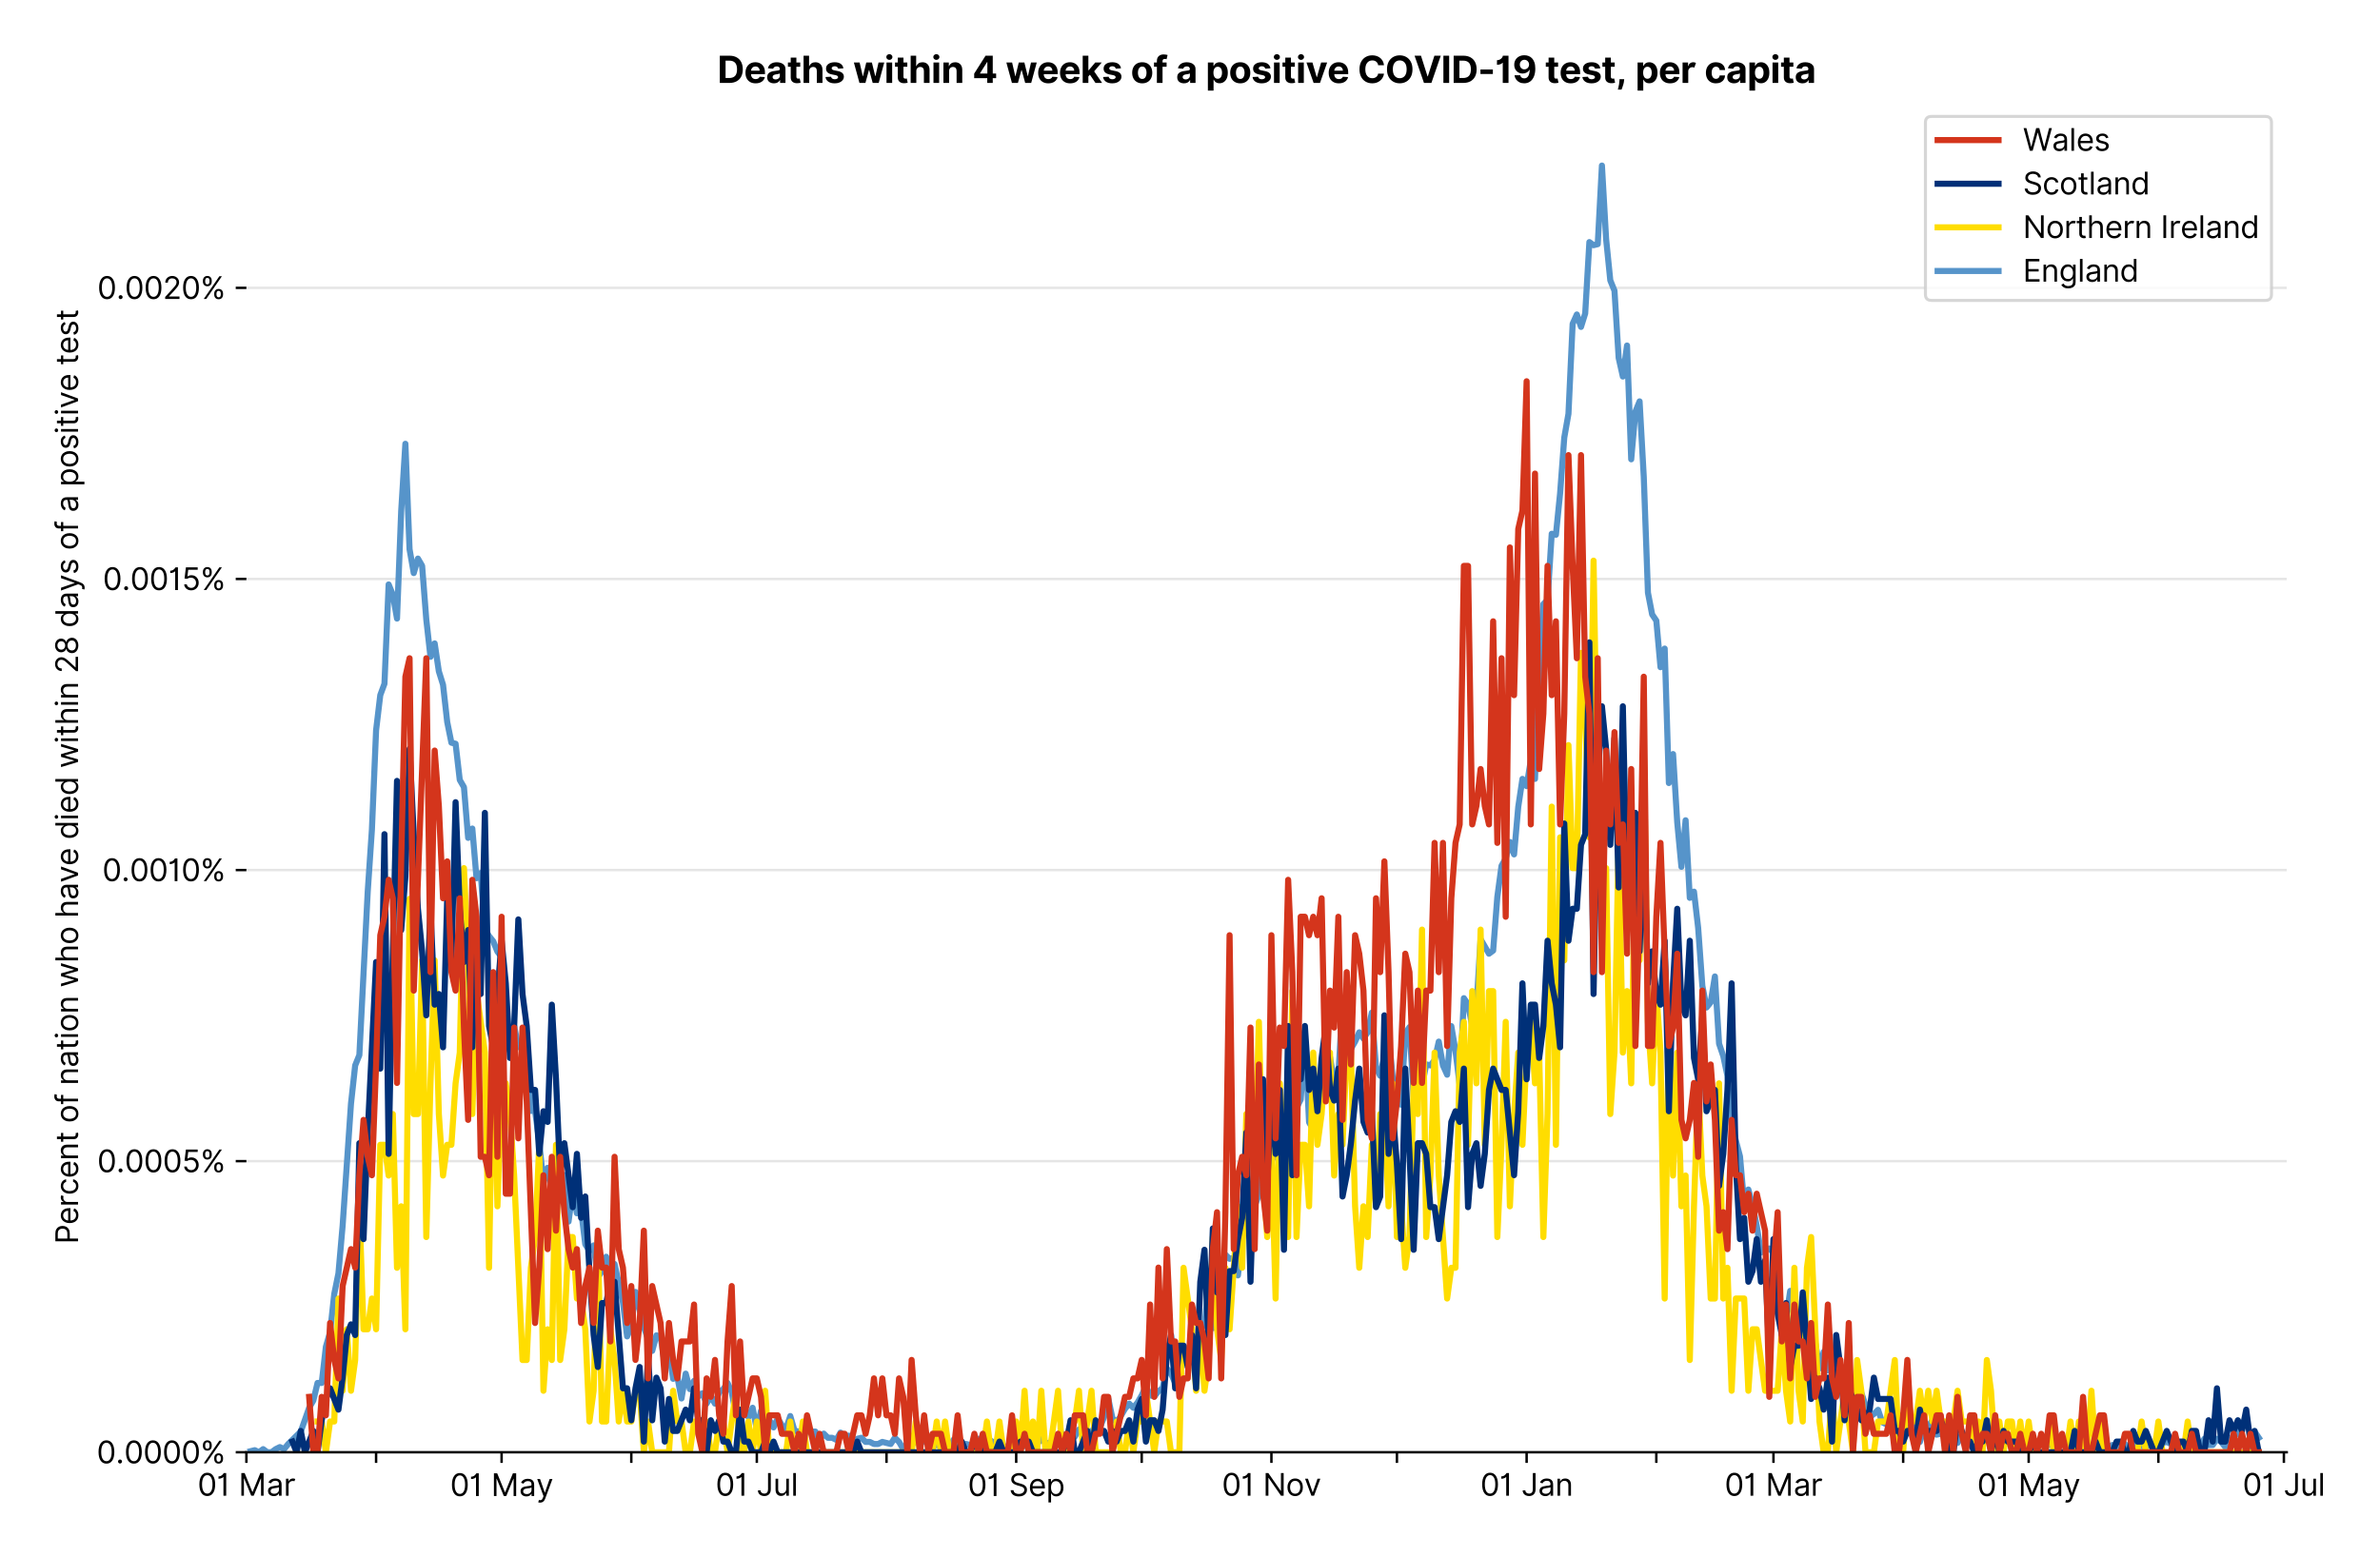 <?xml version="1.0" encoding="utf-8" standalone="no"?>
<!DOCTYPE svg PUBLIC "-//W3C//DTD SVG 1.1//EN"
  "http://www.w3.org/Graphics/SVG/1.1/DTD/svg11.dtd">
<svg version="1.1" viewBox="0 0 781.072 511.234" xmlns="http://www.w3.org/2000/svg" xmlns:xlink="http://www.w3.org/1999/xlink">
 <defs>
  <style type="text/css">*{stroke-linecap:butt;stroke-linejoin:round;}</style>
 </defs>
 <g id="figure_1">
  <g id="patch_1">
   <path d="M 0 511.234 
L 781.072 511.234 
L 781.072 0 
L 0 0 
z
" style="fill:#ffffff;"/>
  </g>
  <g id="axes_1">
   <g id="patch_2">
    <path d="M 80.862 476.745 
L 750.462 476.745 
L 750.462 33.225 
L 80.862 33.225 
z
" style="fill:#ffffff;"/>
   </g>
   <g id="matplotlib.axis_1">
    <g id="xtick_1">
     <g id="line2d_1">
      <defs>
       <path d="M 0 0 
L 0 3.5 
" id="md562c81a34" style="stroke:#000000;stroke-width:0.8;"/>
      </defs>
      <g>
       <use style="stroke:#000000;stroke-width:0.8;" x="80.862" xlink:href="#md562c81a34" y="476.745"/>
      </g>
     </g>
     <g id="text_1">
      <!-- 01 Mar -->
      <g transform="translate(64.826 491.018)scale(0.1 -0.1)">
       <defs>
        <path d="M 2000 -64 
Q 1230 -64 806 561 
Q 382 1186 382 2327 
Q 382 3459 809 4088 
Q 1236 4718 2000 4718 
Q 2764 4718 3191 4088 
Q 3618 3459 3618 2327 
Q 3618 1186 3194 561 
Q 2771 -64 2000 -64 
z
M 2000 436 
Q 2509 436 2791 927 
Q 3073 1418 3073 2327 
Q 3073 3234 2789 3730 
Q 2505 4227 2000 4227 
Q 1496 4227 1211 3730 
Q 927 3234 927 2327 
Q 927 1418 1210 927 
Q 1493 436 2000 436 
z
" id="Inter-Regular-30" transform="scale(0.016)"/>
        <path d="M 1973 4655 
L 1973 0 
L 1409 0 
L 1409 3836 
L 1373 3836 
Q 1341 3773 1209 3692 
Q 1077 3611 868 3551 
Q 659 3491 391 3491 
L 391 3964 
Q 661 3964 859 4061 
Q 1057 4159 1190 4291 
Q 1323 4423 1392 4529 
Q 1461 4636 1473 4655 
L 1973 4655 
z
" id="Inter-Regular-31" transform="scale(0.016)"/>
        <path id="Inter-Regular-20" transform="scale(0.016)"/>
        <path d="M 564 4655 
L 1236 4655 
L 2818 791 
L 2873 791 
L 4455 4655 
L 5127 4655 
L 5127 0 
L 4600 0 
L 4600 3536 
L 4555 3536 
L 3100 0 
L 2591 0 
L 1136 3536 
L 1091 3536 
L 1091 0 
L 564 0 
L 564 4655 
z
" id="Inter-Regular-4d" transform="scale(0.016)"/>
        <path d="M 1518 -82 
Q 1186 -82 916 44 
Q 646 170 486 410 
Q 327 650 327 991 
Q 327 1291 445 1478 
Q 564 1666 761 1773 
Q 959 1880 1199 1933 
Q 1439 1986 1682 2018 
Q 2000 2059 2199 2080 
Q 2398 2102 2490 2154 
Q 2582 2207 2582 2336 
L 2582 2355 
Q 2582 2691 2399 2877 
Q 2216 3064 1846 3064 
Q 1461 3064 1243 2895 
Q 1025 2727 936 2536 
L 427 2718 
Q 564 3036 792 3214 
Q 1021 3393 1292 3464 
Q 1564 3536 1827 3536 
Q 1996 3536 2215 3496 
Q 2434 3457 2640 3334 
Q 2846 3211 2982 2963 
Q 3118 2716 3118 2300 
L 3118 0 
L 2582 0 
L 2582 473 
L 2555 473 
Q 2500 359 2373 229 
Q 2246 100 2034 9 
Q 1823 -82 1518 -82 
z
M 1600 400 
Q 1918 400 2137 525 
Q 2357 650 2469 847 
Q 2582 1045 2582 1264 
L 2582 1755 
Q 2548 1714 2433 1681 
Q 2318 1648 2169 1624 
Q 2021 1600 1881 1583 
Q 1741 1566 1655 1555 
Q 1446 1527 1265 1467 
Q 1084 1407 974 1287 
Q 864 1168 864 964 
Q 864 684 1072 542 
Q 1280 400 1600 400 
z
" id="Inter-Regular-61" transform="scale(0.016)"/>
        <path d="M 491 0 
L 491 3491 
L 1009 3491 
L 1009 2964 
L 1046 2964 
Q 1139 3223 1389 3384 
Q 1639 3545 1955 3545 
Q 2100 3545 2209 3511 
Q 2318 3477 2400 3418 
L 2218 2964 
Q 2161 2993 2085 3010 
Q 2009 3027 1909 3027 
Q 1527 3027 1277 2794 
Q 1027 2561 1027 2209 
L 1027 0 
L 491 0 
z
" id="Inter-Regular-72" transform="scale(0.016)"/>
       </defs>
       <use xlink:href="#Inter-Regular-30"/>
       <use x="62.5" xlink:href="#Inter-Regular-31"/>
       <use x="106.676" xlink:href="#Inter-Regular-20"/>
       <use x="134.801" xlink:href="#Inter-Regular-4d"/>
       <use x="225.994" xlink:href="#Inter-Regular-61"/>
       <use x="282.386" xlink:href="#Inter-Regular-72"/>
      </g>
     </g>
    </g>
    <g id="xtick_2">
     <g id="line2d_2">
      <g>
       <use style="stroke:#000000;stroke-width:0.8;" x="123.426" xlink:href="#md562c81a34" y="476.745"/>
      </g>
     </g>
    </g>
    <g id="xtick_3">
     <g id="line2d_3">
      <g>
       <use style="stroke:#000000;stroke-width:0.8;" x="164.617" xlink:href="#md562c81a34" y="476.745"/>
      </g>
     </g>
     <g id="text_2">
      <!-- 01 May -->
      <g transform="translate(147.714 491.117)scale(0.1 -0.1)">
       <defs>
        <path d="M 818 -1355 
Q 682 -1355 575 -1333 
Q 468 -1311 427 -1291 
L 564 -818 
Q 857 -893 1053 -814 
Q 1250 -736 1391 -345 
L 1509 -18 
L 218 3491 
L 800 3491 
L 1764 709 
L 1800 709 
L 2764 3491 
L 3346 3491 
L 1846 -564 
Q 1550 -1355 818 -1355 
z
" id="Inter-Regular-79" transform="scale(0.016)"/>
       </defs>
       <use xlink:href="#Inter-Regular-30"/>
       <use x="62.5" xlink:href="#Inter-Regular-31"/>
       <use x="106.676" xlink:href="#Inter-Regular-20"/>
       <use x="134.801" xlink:href="#Inter-Regular-4d"/>
       <use x="225.994" xlink:href="#Inter-Regular-61"/>
       <use x="282.386" xlink:href="#Inter-Regular-79"/>
      </g>
     </g>
    </g>
    <g id="xtick_4">
     <g id="line2d_4">
      <g>
       <use style="stroke:#000000;stroke-width:0.8;" x="207.181" xlink:href="#md562c81a34" y="476.745"/>
      </g>
     </g>
    </g>
    <g id="xtick_5">
     <g id="line2d_5">
      <g>
       <use style="stroke:#000000;stroke-width:0.8;" x="248.372" xlink:href="#md562c81a34" y="476.745"/>
      </g>
     </g>
     <g id="text_3">
      <!-- 01 Jul -->
      <g transform="translate(234.828 491.018)scale(0.1 -0.1)">
       <defs>
        <path d="M 2346 4655 
L 2909 4655 
L 2909 1327 
Q 2909 657 2549 296 
Q 2189 -64 1582 -64 
Q 1200 -64 902 76 
Q 605 216 434 475 
Q 264 734 264 1091 
L 818 1091 
Q 818 795 1034 615 
Q 1250 436 1582 436 
Q 1948 436 2147 664 
Q 2346 893 2346 1327 
L 2346 4655 
z
" id="Inter-Regular-4a" transform="scale(0.016)"/>
        <path d="M 2691 1427 
L 2691 3491 
L 3227 3491 
L 3227 0 
L 2691 0 
L 2691 591 
L 2655 591 
Q 2532 325 2273 140 
Q 2014 -45 1618 -45 
Q 1127 -45 809 280 
Q 491 605 491 1273 
L 491 3491 
L 1027 3491 
L 1027 1309 
Q 1027 927 1242 700 
Q 1457 473 1791 473 
Q 1991 473 2199 575 
Q 2407 677 2549 888 
Q 2691 1100 2691 1427 
z
" id="Inter-Regular-75" transform="scale(0.016)"/>
        <path d="M 1027 4655 
L 1027 0 
L 491 0 
L 491 4655 
L 1027 4655 
z
" id="Inter-Regular-6c" transform="scale(0.016)"/>
       </defs>
       <use xlink:href="#Inter-Regular-30"/>
       <use x="62.5" xlink:href="#Inter-Regular-31"/>
       <use x="106.676" xlink:href="#Inter-Regular-20"/>
       <use x="134.801" xlink:href="#Inter-Regular-4a"/>
       <use x="189.063" xlink:href="#Inter-Regular-75"/>
       <use x="247.159" xlink:href="#Inter-Regular-6c"/>
      </g>
     </g>
    </g>
    <g id="xtick_6">
     <g id="line2d_6">
      <g>
       <use style="stroke:#000000;stroke-width:0.8;" x="290.936" xlink:href="#md562c81a34" y="476.745"/>
      </g>
     </g>
    </g>
    <g id="xtick_7">
     <g id="line2d_7">
      <g>
       <use style="stroke:#000000;stroke-width:0.8;" x="333.5" xlink:href="#md562c81a34" y="476.745"/>
      </g>
     </g>
     <g id="text_4">
      <!-- 01 Sep -->
      <g transform="translate(317.613 491.117)scale(0.1 -0.1)">
       <defs>
        <path d="M 3109 3491 
Q 3068 3836 2777 4027 
Q 2486 4218 2064 4218 
Q 1600 4218 1318 3999 
Q 1036 3780 1036 3445 
Q 1036 3195 1189 3042 
Q 1343 2889 1553 2803 
Q 1764 2718 1936 2673 
L 2409 2545 
Q 2591 2498 2815 2414 
Q 3039 2330 3244 2185 
Q 3450 2041 3584 1816 
Q 3718 1591 3718 1264 
Q 3718 886 3521 581 
Q 3325 277 2949 97 
Q 2573 -82 2036 -82 
Q 1286 -82 845 272 
Q 405 627 364 1200 
L 946 1200 
Q 968 936 1124 764 
Q 1280 593 1519 510 
Q 1759 427 2036 427 
Q 2359 427 2616 533 
Q 2873 639 3023 828 
Q 3173 1018 3173 1273 
Q 3173 1505 3043 1650 
Q 2914 1795 2702 1886 
Q 2491 1977 2246 2045 
L 1673 2209 
Q 1127 2366 809 2657 
Q 491 2948 491 3418 
Q 491 3809 703 4101 
Q 916 4393 1276 4555 
Q 1636 4718 2082 4718 
Q 2532 4718 2882 4558 
Q 3232 4398 3437 4120 
Q 3643 3843 3655 3491 
L 3109 3491 
z
" id="Inter-Regular-53" transform="scale(0.016)"/>
        <path d="M 1955 -73 
Q 1450 -73 1085 151 
Q 721 375 524 778 
Q 327 1182 327 1718 
Q 327 2255 524 2665 
Q 721 3075 1074 3305 
Q 1427 3536 1900 3536 
Q 2173 3536 2439 3445 
Q 2705 3355 2923 3151 
Q 3141 2948 3270 2614 
Q 3400 2280 3400 1791 
L 3400 1564 
L 866 1564 
Q 884 1005 1183 707 
Q 1482 409 1955 409 
Q 2271 409 2498 545 
Q 2725 682 2827 955 
L 3346 809 
Q 3223 414 2854 170 
Q 2486 -73 1955 -73 
z
M 866 2027 
L 2855 2027 
Q 2855 2470 2595 2762 
Q 2336 3055 1900 3055 
Q 1593 3055 1368 2911 
Q 1143 2768 1013 2533 
Q 884 2298 866 2027 
z
" id="Inter-Regular-65" transform="scale(0.016)"/>
        <path d="M 491 -1309 
L 491 3491 
L 1009 3491 
L 1009 2936 
L 1073 2936 
Q 1132 3027 1237 3169 
Q 1343 3311 1542 3423 
Q 1741 3536 2082 3536 
Q 2523 3536 2859 3315 
Q 3196 3095 3384 2690 
Q 3573 2286 3573 1736 
Q 3573 1182 3384 776 
Q 3196 370 2861 148 
Q 2527 -73 2091 -73 
Q 1755 -73 1552 39 
Q 1350 152 1241 296 
Q 1132 441 1073 536 
L 1027 536 
L 1027 -1309 
L 491 -1309 
z
M 1018 1745 
Q 1018 1152 1276 780 
Q 1534 409 2018 409 
Q 2355 409 2581 587 
Q 2807 766 2921 1069 
Q 3036 1373 3036 1745 
Q 3036 2114 2923 2410 
Q 2811 2707 2585 2881 
Q 2359 3055 2018 3055 
Q 1527 3055 1272 2693 
Q 1018 2332 1018 1745 
z
" id="Inter-Regular-70" transform="scale(0.016)"/>
       </defs>
       <use xlink:href="#Inter-Regular-30"/>
       <use x="62.5" xlink:href="#Inter-Regular-31"/>
       <use x="106.676" xlink:href="#Inter-Regular-20"/>
       <use x="134.801" xlink:href="#Inter-Regular-53"/>
       <use x="198.58" xlink:href="#Inter-Regular-65"/>
       <use x="256.818" xlink:href="#Inter-Regular-70"/>
      </g>
     </g>
    </g>
    <g id="xtick_8">
     <g id="line2d_8">
      <g>
       <use style="stroke:#000000;stroke-width:0.8;" x="374.691" xlink:href="#md562c81a34" y="476.745"/>
      </g>
     </g>
    </g>
    <g id="xtick_9">
     <g id="line2d_9">
      <g>
       <use style="stroke:#000000;stroke-width:0.8;" x="417.255" xlink:href="#md562c81a34" y="476.745"/>
      </g>
     </g>
     <g id="text_5">
      <!-- 01 Nov -->
      <g transform="translate(400.984 491.018)scale(0.1 -0.1)">
       <defs>
        <path d="M 4255 4655 
L 4255 0 
L 3709 0 
L 1173 3655 
L 1127 3655 
L 1127 0 
L 564 0 
L 564 4655 
L 1109 4655 
L 3655 991 
L 3700 991 
L 3700 4655 
L 4255 4655 
z
" id="Inter-Regular-4e" transform="scale(0.016)"/>
        <path d="M 1909 -73 
Q 1436 -73 1080 152 
Q 725 377 526 781 
Q 327 1186 327 1727 
Q 327 2273 526 2679 
Q 725 3086 1080 3311 
Q 1436 3536 1909 3536 
Q 2382 3536 2737 3311 
Q 3093 3086 3292 2679 
Q 3491 2273 3491 1727 
Q 3491 1186 3292 781 
Q 3093 377 2737 152 
Q 2382 -73 1909 -73 
z
M 1909 409 
Q 2268 409 2500 593 
Q 2732 777 2843 1077 
Q 2955 1377 2955 1727 
Q 2955 2077 2843 2379 
Q 2732 2682 2500 2868 
Q 2268 3055 1909 3055 
Q 1550 3055 1318 2868 
Q 1086 2682 975 2379 
Q 864 2077 864 1727 
Q 864 1377 975 1077 
Q 1086 777 1318 593 
Q 1550 409 1909 409 
z
" id="Inter-Regular-6f" transform="scale(0.016)"/>
        <path d="M 3346 3491 
L 2055 0 
L 1509 0 
L 218 3491 
L 800 3491 
L 1764 709 
L 1800 709 
L 2764 3491 
L 3346 3491 
z
" id="Inter-Regular-76" transform="scale(0.016)"/>
       </defs>
       <use xlink:href="#Inter-Regular-30"/>
       <use x="62.5" xlink:href="#Inter-Regular-31"/>
       <use x="106.676" xlink:href="#Inter-Regular-20"/>
       <use x="134.801" xlink:href="#Inter-Regular-4e"/>
       <use x="210.085" xlink:href="#Inter-Regular-6f"/>
       <use x="269.744" xlink:href="#Inter-Regular-76"/>
      </g>
     </g>
    </g>
    <g id="xtick_10">
     <g id="line2d_10">
      <g>
       <use style="stroke:#000000;stroke-width:0.8;" x="458.446" xlink:href="#md562c81a34" y="476.745"/>
      </g>
     </g>
    </g>
    <g id="xtick_11">
     <g id="line2d_11">
      <g>
       <use style="stroke:#000000;stroke-width:0.8;" x="501.01" xlink:href="#md562c81a34" y="476.745"/>
      </g>
     </g>
     <g id="text_6">
      <!-- 01 Jan -->
      <g transform="translate(485.811 491.018)scale(0.1 -0.1)">
       <defs>
        <path d="M 1027 2100 
L 1027 0 
L 491 0 
L 491 3491 
L 1009 3491 
L 1009 2945 
L 1055 2945 
Q 1177 3211 1427 3373 
Q 1677 3536 2073 3536 
Q 2602 3536 2928 3211 
Q 3255 2886 3255 2218 
L 3255 0 
L 2718 0 
L 2718 2182 
Q 2718 2593 2504 2824 
Q 2291 3055 1918 3055 
Q 1534 3055 1280 2806 
Q 1027 2557 1027 2100 
z
" id="Inter-Regular-6e" transform="scale(0.016)"/>
       </defs>
       <use xlink:href="#Inter-Regular-30"/>
       <use x="62.5" xlink:href="#Inter-Regular-31"/>
       <use x="106.676" xlink:href="#Inter-Regular-20"/>
       <use x="134.801" xlink:href="#Inter-Regular-4a"/>
       <use x="189.063" xlink:href="#Inter-Regular-61"/>
       <use x="245.455" xlink:href="#Inter-Regular-6e"/>
      </g>
     </g>
    </g>
    <g id="xtick_12">
     <g id="line2d_12">
      <g>
       <use style="stroke:#000000;stroke-width:0.8;" x="543.574" xlink:href="#md562c81a34" y="476.745"/>
      </g>
     </g>
    </g>
    <g id="xtick_13">
     <g id="line2d_13">
      <g>
       <use style="stroke:#000000;stroke-width:0.8;" x="582.019" xlink:href="#md562c81a34" y="476.745"/>
      </g>
     </g>
     <g id="text_7">
      <!-- 01 Mar -->
      <g transform="translate(565.982 491.018)scale(0.1 -0.1)">
       <use xlink:href="#Inter-Regular-30"/>
       <use x="62.5" xlink:href="#Inter-Regular-31"/>
       <use x="106.676" xlink:href="#Inter-Regular-20"/>
       <use x="134.801" xlink:href="#Inter-Regular-4d"/>
       <use x="225.994" xlink:href="#Inter-Regular-61"/>
       <use x="282.386" xlink:href="#Inter-Regular-72"/>
      </g>
     </g>
    </g>
    <g id="xtick_14">
     <g id="line2d_14">
      <g>
       <use style="stroke:#000000;stroke-width:0.8;" x="624.583" xlink:href="#md562c81a34" y="476.745"/>
      </g>
     </g>
    </g>
    <g id="xtick_15">
     <g id="line2d_15">
      <g>
       <use style="stroke:#000000;stroke-width:0.8;" x="665.774" xlink:href="#md562c81a34" y="476.745"/>
      </g>
     </g>
     <g id="text_8">
      <!-- 01 May -->
      <g transform="translate(648.87 491.117)scale(0.1 -0.1)">
       <use xlink:href="#Inter-Regular-30"/>
       <use x="62.5" xlink:href="#Inter-Regular-31"/>
       <use x="106.676" xlink:href="#Inter-Regular-20"/>
       <use x="134.801" xlink:href="#Inter-Regular-4d"/>
       <use x="225.994" xlink:href="#Inter-Regular-61"/>
       <use x="282.386" xlink:href="#Inter-Regular-79"/>
      </g>
     </g>
    </g>
    <g id="xtick_16">
     <g id="line2d_16">
      <g>
       <use style="stroke:#000000;stroke-width:0.8;" x="708.337" xlink:href="#md562c81a34" y="476.745"/>
      </g>
     </g>
    </g>
    <g id="xtick_17">
     <g id="line2d_17">
      <g>
       <use style="stroke:#000000;stroke-width:0.8;" x="749.528" xlink:href="#md562c81a34" y="476.745"/>
      </g>
     </g>
     <g id="text_9">
      <!-- 01 Jul -->
      <g transform="translate(735.985 491.018)scale(0.1 -0.1)">
       <use xlink:href="#Inter-Regular-30"/>
       <use x="62.5" xlink:href="#Inter-Regular-31"/>
       <use x="106.676" xlink:href="#Inter-Regular-20"/>
       <use x="134.801" xlink:href="#Inter-Regular-4a"/>
       <use x="189.063" xlink:href="#Inter-Regular-75"/>
       <use x="247.159" xlink:href="#Inter-Regular-6c"/>
      </g>
     </g>
    </g>
   </g>
   <g id="matplotlib.axis_2">
    <g id="ytick_1">
     <g id="line2d_18">
      <path clip-path="url(#p4976d62b1e)" d="M 80.862 476.745 
L 750.462 476.745 
" style="fill:none;stroke:#e5e5e5;stroke-linecap:square;stroke-width:0.8;"/>
     </g>
     <g id="line2d_19">
      <defs>
       <path d="M 0 0 
L -3.5 0 
" id="m9670627c85" style="stroke:#000000;stroke-width:0.8;"/>
      </defs>
      <g>
       <use style="stroke:#000000;stroke-width:0.8;" x="80.862" xlink:href="#m9670627c85" y="476.745"/>
      </g>
     </g>
     <g id="text_10">
      <!-- 0.0000% -->
      <g transform="translate(31.731 480.382)scale(0.1 -0.1)">
       <defs>
        <path d="M 882 -36 
Q 714 -36 593 84 
Q 473 205 473 373 
Q 473 541 593 661 
Q 714 782 882 782 
Q 1050 782 1170 661 
Q 1291 541 1291 373 
Q 1291 205 1170 84 
Q 1050 -36 882 -36 
z
" id="Inter-Regular-2e" transform="scale(0.016)"/>
        <path d="M 2855 873 
L 2855 1118 
Q 2855 1373 2960 1585 
Q 3066 1798 3269 1926 
Q 3473 2055 3764 2055 
Q 4059 2055 4259 1926 
Q 4459 1798 4561 1585 
Q 4664 1373 4664 1118 
L 4664 873 
Q 4664 618 4560 405 
Q 4457 193 4256 64 
Q 4055 -64 3764 -64 
Q 3468 -64 3266 64 
Q 3064 193 2959 405 
Q 2855 618 2855 873 
z
M 536 3536 
L 536 3782 
Q 536 4036 642 4248 
Q 748 4461 951 4589 
Q 1155 4718 1446 4718 
Q 1741 4718 1941 4589 
Q 2141 4461 2243 4248 
Q 2346 4036 2346 3782 
L 2346 3536 
Q 2346 3282 2242 3069 
Q 2139 2857 1937 2728 
Q 1736 2600 1446 2600 
Q 1150 2600 948 2728 
Q 746 2857 641 3069 
Q 536 3282 536 3536 
z
M 709 0 
L 3909 4655 
L 4427 4655 
L 1227 0 
L 709 0 
z
M 3318 1118 
L 3318 873 
Q 3318 661 3418 494 
Q 3518 327 3764 327 
Q 4002 327 4101 494 
Q 4200 661 4200 873 
L 4200 1118 
Q 4200 1330 4104 1497 
Q 4009 1664 3764 1664 
Q 3525 1664 3421 1497 
Q 3318 1330 3318 1118 
z
M 1000 3782 
L 1000 3536 
Q 1000 3325 1100 3158 
Q 1200 2991 1446 2991 
Q 1684 2991 1783 3158 
Q 1882 3325 1882 3536 
L 1882 3782 
Q 1882 3993 1786 4160 
Q 1691 4327 1446 4327 
Q 1207 4327 1103 4160 
Q 1000 3993 1000 3782 
z
" id="Inter-Regular-25" transform="scale(0.016)"/>
       </defs>
       <use xlink:href="#Inter-Regular-30"/>
       <use x="62.5" xlink:href="#Inter-Regular-2e"/>
       <use x="90.057" xlink:href="#Inter-Regular-30"/>
       <use x="152.557" xlink:href="#Inter-Regular-30"/>
       <use x="215.057" xlink:href="#Inter-Regular-30"/>
       <use x="277.557" xlink:href="#Inter-Regular-30"/>
       <use x="340.057" xlink:href="#Inter-Regular-25"/>
      </g>
     </g>
    </g>
    <g id="ytick_2">
     <g id="line2d_20">
      <path clip-path="url(#p4976d62b1e)" d="M 80.862 381.184 
L 750.462 381.184 
" style="fill:none;stroke:#e5e5e5;stroke-linecap:square;stroke-width:0.8;"/>
     </g>
     <g id="line2d_21">
      <g>
       <use style="stroke:#000000;stroke-width:0.8;" x="80.862" xlink:href="#m9670627c85" y="381.184"/>
      </g>
     </g>
     <g id="text_11">
      <!-- 0.0005% -->
      <g transform="translate(31.902 384.821)scale(0.1 -0.1)">
       <defs>
        <path d="M 1936 -64 
Q 1536 -64 1216 95 
Q 896 255 702 532 
Q 509 809 491 1164 
L 1036 1164 
Q 1068 848 1324 642 
Q 1580 436 1936 436 
Q 2223 436 2447 570 
Q 2671 705 2799 940 
Q 2927 1175 2927 1473 
Q 2927 1777 2794 2017 
Q 2661 2257 2429 2395 
Q 2198 2534 1900 2536 
Q 1686 2539 1461 2472 
Q 1236 2405 1091 2300 
L 564 2364 
L 846 4655 
L 3264 4655 
L 3264 4155 
L 1318 4155 
L 1155 2782 
L 1182 2782 
Q 1325 2895 1541 2970 
Q 1757 3045 1991 3045 
Q 2418 3045 2753 2842 
Q 3089 2639 3281 2286 
Q 3473 1934 3473 1482 
Q 3473 1036 3274 687 
Q 3075 339 2727 137 
Q 2380 -64 1936 -64 
z
" id="Inter-Regular-35" transform="scale(0.016)"/>
       </defs>
       <use xlink:href="#Inter-Regular-30"/>
       <use x="62.5" xlink:href="#Inter-Regular-2e"/>
       <use x="90.057" xlink:href="#Inter-Regular-30"/>
       <use x="152.557" xlink:href="#Inter-Regular-30"/>
       <use x="215.057" xlink:href="#Inter-Regular-30"/>
       <use x="277.557" xlink:href="#Inter-Regular-35"/>
       <use x="338.352" xlink:href="#Inter-Regular-25"/>
      </g>
     </g>
    </g>
    <g id="ytick_3">
     <g id="line2d_22">
      <path clip-path="url(#p4976d62b1e)" d="M 80.862 285.623 
L 750.462 285.623 
" style="fill:none;stroke:#e5e5e5;stroke-linecap:square;stroke-width:0.8;"/>
     </g>
     <g id="line2d_23">
      <g>
       <use style="stroke:#000000;stroke-width:0.8;" x="80.862" xlink:href="#m9670627c85" y="285.623"/>
      </g>
     </g>
     <g id="text_12">
      <!-- 0.0010% -->
      <g transform="translate(33.564 289.259)scale(0.1 -0.1)">
       <use xlink:href="#Inter-Regular-30"/>
       <use x="62.5" xlink:href="#Inter-Regular-2e"/>
       <use x="90.057" xlink:href="#Inter-Regular-30"/>
       <use x="152.557" xlink:href="#Inter-Regular-30"/>
       <use x="215.057" xlink:href="#Inter-Regular-31"/>
       <use x="259.233" xlink:href="#Inter-Regular-30"/>
       <use x="321.733" xlink:href="#Inter-Regular-25"/>
      </g>
     </g>
    </g>
    <g id="ytick_4">
     <g id="line2d_24">
      <path clip-path="url(#p4976d62b1e)" d="M 80.862 190.062 
L 750.462 190.062 
" style="fill:none;stroke:#e5e5e5;stroke-linecap:square;stroke-width:0.8;"/>
     </g>
     <g id="line2d_25">
      <g>
       <use style="stroke:#000000;stroke-width:0.8;" x="80.862" xlink:href="#m9670627c85" y="190.062"/>
      </g>
     </g>
     <g id="text_13">
      <!-- 0.0015% -->
      <g transform="translate(33.734 193.698)scale(0.1 -0.1)">
       <use xlink:href="#Inter-Regular-30"/>
       <use x="62.5" xlink:href="#Inter-Regular-2e"/>
       <use x="90.057" xlink:href="#Inter-Regular-30"/>
       <use x="152.557" xlink:href="#Inter-Regular-30"/>
       <use x="215.057" xlink:href="#Inter-Regular-31"/>
       <use x="259.233" xlink:href="#Inter-Regular-35"/>
       <use x="320.028" xlink:href="#Inter-Regular-25"/>
      </g>
     </g>
    </g>
    <g id="ytick_5">
     <g id="line2d_26">
      <path clip-path="url(#p4976d62b1e)" d="M 80.862 94.5 
L 750.462 94.5 
" style="fill:none;stroke:#e5e5e5;stroke-linecap:square;stroke-width:0.8;"/>
     </g>
     <g id="line2d_27">
      <g>
       <use style="stroke:#000000;stroke-width:0.8;" x="80.862" xlink:href="#m9670627c85" y="94.5"/>
      </g>
     </g>
     <g id="text_14">
      <!-- 0.0020% -->
      <g transform="translate(31.93 98.137)scale(0.1 -0.1)">
       <defs>
        <path d="M 482 0 
L 482 409 
L 2018 2091 
Q 2289 2386 2464 2605 
Q 2639 2825 2724 3019 
Q 2809 3214 2809 3427 
Q 2809 3795 2553 4011 
Q 2298 4227 1918 4227 
Q 1514 4227 1275 3985 
Q 1036 3743 1036 3345 
L 500 3345 
Q 500 3755 688 4064 
Q 877 4373 1203 4545 
Q 1530 4718 1936 4718 
Q 2346 4718 2661 4545 
Q 2977 4373 3156 4079 
Q 3336 3786 3336 3427 
Q 3336 3170 3244 2926 
Q 3152 2682 2926 2383 
Q 2700 2084 2300 1655 
L 1255 536 
L 1255 500 
L 3418 500 
L 3418 0 
L 482 0 
z
" id="Inter-Regular-32" transform="scale(0.016)"/>
       </defs>
       <use xlink:href="#Inter-Regular-30"/>
       <use x="62.5" xlink:href="#Inter-Regular-2e"/>
       <use x="90.057" xlink:href="#Inter-Regular-30"/>
       <use x="152.557" xlink:href="#Inter-Regular-30"/>
       <use x="215.057" xlink:href="#Inter-Regular-32"/>
       <use x="275.568" xlink:href="#Inter-Regular-30"/>
       <use x="338.068" xlink:href="#Inter-Regular-25"/>
      </g>
     </g>
    </g>
    <g id="text_15">
     <!-- Percent of nation who have died within 28 days of a positive test -->
     <g transform="translate(25.614 408.396)rotate(-90)scale(0.1 -0.1)">
      <defs>
       <path d="M 564 0 
L 564 4655 
L 2136 4655 
Q 2684 4655 3033 4458 
Q 3382 4261 3550 3927 
Q 3718 3593 3718 3182 
Q 3718 2770 3551 2434 
Q 3384 2098 3036 1899 
Q 2689 1700 2146 1700 
L 1127 1700 
L 1127 0 
L 564 0 
z
M 1127 2200 
L 2127 2200 
Q 2689 2200 2926 2482 
Q 3164 2764 3164 3182 
Q 3164 3602 2925 3878 
Q 2686 4155 2118 4155 
L 1127 4155 
L 1127 2200 
z
" id="Inter-Regular-50" transform="scale(0.016)"/>
       <path d="M 1909 -73 
Q 1418 -73 1063 159 
Q 709 391 518 798 
Q 327 1205 327 1727 
Q 327 2259 524 2667 
Q 721 3075 1074 3305 
Q 1427 3536 1900 3536 
Q 2268 3536 2563 3400 
Q 2859 3264 3047 3018 
Q 3236 2773 3282 2445 
L 2746 2445 
Q 2684 2684 2474 2869 
Q 2264 3055 1909 3055 
Q 1439 3055 1151 2697 
Q 864 2339 864 1745 
Q 864 1139 1148 774 
Q 1432 409 1909 409 
Q 2223 409 2447 570 
Q 2671 732 2746 1018 
L 3282 1018 
Q 3236 709 3058 462 
Q 2880 216 2588 71 
Q 2296 -73 1909 -73 
z
" id="Inter-Regular-63" transform="scale(0.016)"/>
       <path d="M 2009 3491 
L 2009 3036 
L 1264 3036 
L 1264 1000 
Q 1264 773 1331 660 
Q 1398 548 1503 510 
Q 1609 473 1727 473 
Q 1816 473 1873 483 
Q 1930 493 1964 500 
L 2073 18 
Q 2018 -2 1920 -23 
Q 1823 -45 1673 -45 
Q 1446 -45 1228 52 
Q 1011 150 869 350 
Q 727 550 727 855 
L 727 3036 
L 200 3036 
L 200 3491 
L 727 3491 
L 727 4327 
L 1264 4327 
L 1264 3491 
L 2009 3491 
z
" id="Inter-Regular-74" transform="scale(0.016)"/>
       <path d="M 2046 3491 
L 2046 3036 
L 1264 3036 
L 1264 0 
L 727 0 
L 727 3036 
L 164 3036 
L 164 3491 
L 727 3491 
L 727 3973 
Q 727 4273 868 4473 
Q 1009 4673 1234 4773 
Q 1459 4873 1709 4873 
Q 1907 4873 2032 4841 
Q 2157 4809 2218 4782 
L 2064 4318 
Q 2023 4332 1951 4352 
Q 1880 4373 1764 4373 
Q 1498 4373 1381 4239 
Q 1264 4105 1264 3845 
L 1264 3491 
L 2046 3491 
z
" id="Inter-Regular-66" transform="scale(0.016)"/>
       <path d="M 491 0 
L 491 3491 
L 1027 3491 
L 1027 0 
L 491 0 
z
M 764 4073 
Q 607 4073 494 4179 
Q 382 4286 382 4436 
Q 382 4586 494 4693 
Q 607 4800 764 4800 
Q 921 4800 1033 4693 
Q 1146 4586 1146 4436 
Q 1146 4286 1033 4179 
Q 921 4073 764 4073 
z
" id="Inter-Regular-69" transform="scale(0.016)"/>
       <path d="M 1282 0 
L 218 3491 
L 782 3491 
L 1536 818 
L 1573 818 
L 2318 3491 
L 2891 3491 
L 3627 827 
L 3664 827 
L 4418 3491 
L 4982 3491 
L 3918 0 
L 3391 0 
L 2627 2682 
L 2573 2682 
L 1809 0 
L 1282 0 
z
" id="Inter-Regular-77" transform="scale(0.016)"/>
       <path d="M 1027 2100 
L 1027 0 
L 491 0 
L 491 4655 
L 1027 4655 
L 1027 2945 
L 1073 2945 
Q 1196 3216 1442 3376 
Q 1689 3536 2100 3536 
Q 2636 3536 2963 3213 
Q 3291 2891 3291 2218 
L 3291 0 
L 2755 0 
L 2755 2182 
Q 2755 2598 2540 2826 
Q 2325 3055 1946 3055 
Q 1548 3055 1287 2806 
Q 1027 2557 1027 2100 
z
" id="Inter-Regular-68" transform="scale(0.016)"/>
       <path d="M 1809 -73 
Q 1373 -73 1039 148 
Q 705 370 516 776 
Q 327 1182 327 1736 
Q 327 2286 516 2690 
Q 705 3095 1041 3315 
Q 1377 3536 1818 3536 
Q 2159 3536 2358 3423 
Q 2557 3311 2662 3169 
Q 2768 3027 2827 2936 
L 2873 2936 
L 2873 4655 
L 3409 4655 
L 3409 0 
L 2891 0 
L 2891 536 
L 2827 536 
Q 2768 441 2659 296 
Q 2550 152 2348 39 
Q 2146 -73 1809 -73 
z
M 1882 409 
Q 2366 409 2624 780 
Q 2882 1152 2882 1745 
Q 2882 2332 2627 2693 
Q 2373 3055 1882 3055 
Q 1541 3055 1315 2881 
Q 1089 2707 976 2410 
Q 864 2114 864 1745 
Q 864 1373 978 1069 
Q 1093 766 1319 587 
Q 1546 409 1882 409 
z
" id="Inter-Regular-64" transform="scale(0.016)"/>
       <path d="M 1973 -64 
Q 1505 -64 1147 103 
Q 789 270 589 564 
Q 389 859 391 1236 
Q 389 1532 507 1783 
Q 625 2034 830 2203 
Q 1036 2373 1291 2418 
L 1291 2445 
Q 957 2532 759 2821 
Q 561 3111 564 3482 
Q 561 3836 743 4115 
Q 925 4395 1244 4556 
Q 1564 4718 1973 4718 
Q 2377 4718 2695 4556 
Q 3014 4395 3197 4115 
Q 3380 3836 3382 3482 
Q 3380 3111 3181 2821 
Q 2982 2532 2655 2445 
L 2655 2418 
Q 2907 2373 3109 2203 
Q 3311 2034 3431 1783 
Q 3552 1532 3555 1236 
Q 3552 859 3351 564 
Q 3150 270 2794 103 
Q 2439 -64 1973 -64 
z
M 1973 436 
Q 2446 436 2722 662 
Q 2998 889 3000 1264 
Q 2998 1527 2864 1729 
Q 2730 1932 2499 2048 
Q 2268 2164 1973 2164 
Q 1675 2164 1442 2048 
Q 1209 1932 1076 1729 
Q 943 1527 946 1264 
Q 943 889 1218 662 
Q 1493 436 1973 436 
z
M 1973 2645 
Q 2348 2645 2591 2864 
Q 2834 3084 2836 3445 
Q 2834 3800 2596 4013 
Q 2359 4227 1973 4227 
Q 1582 4227 1344 4013 
Q 1107 3800 1109 3445 
Q 1107 3084 1349 2864 
Q 1591 2645 1973 2645 
z
" id="Inter-Regular-38" transform="scale(0.016)"/>
       <path d="M 2964 2709 
L 2482 2573 
Q 2411 2755 2245 2914 
Q 2080 3073 1727 3073 
Q 1407 3073 1194 2926 
Q 982 2780 982 2555 
Q 982 2355 1127 2239 
Q 1273 2123 1582 2045 
L 2100 1918 
Q 3027 1691 3027 973 
Q 3027 673 2855 436 
Q 2684 200 2377 63 
Q 2071 -73 1664 -73 
Q 1130 -73 780 159 
Q 430 391 336 836 
L 846 964 
Q 989 400 1655 400 
Q 2030 400 2251 560 
Q 2473 720 2473 945 
Q 2473 1316 1955 1436 
L 1373 1573 
Q 893 1686 669 1926 
Q 446 2166 446 2527 
Q 446 2823 613 3050 
Q 780 3277 1069 3406 
Q 1359 3536 1727 3536 
Q 2246 3536 2542 3309 
Q 2839 3082 2964 2709 
z
" id="Inter-Regular-73" transform="scale(0.016)"/>
      </defs>
      <use xlink:href="#Inter-Regular-50"/>
      <use x="63.494" xlink:href="#Inter-Regular-65"/>
      <use x="121.733" xlink:href="#Inter-Regular-72"/>
      <use x="160.085" xlink:href="#Inter-Regular-63"/>
      <use x="215.909" xlink:href="#Inter-Regular-65"/>
      <use x="274.148" xlink:href="#Inter-Regular-6e"/>
      <use x="332.671" xlink:href="#Inter-Regular-74"/>
      <use x="369.034" xlink:href="#Inter-Regular-20"/>
      <use x="397.159" xlink:href="#Inter-Regular-6f"/>
      <use x="456.818" xlink:href="#Inter-Regular-66"/>
      <use x="492.898" xlink:href="#Inter-Regular-20"/>
      <use x="521.023" xlink:href="#Inter-Regular-6e"/>
      <use x="579.546" xlink:href="#Inter-Regular-61"/>
      <use x="635.938" xlink:href="#Inter-Regular-74"/>
      <use x="672.301" xlink:href="#Inter-Regular-69"/>
      <use x="696.023" xlink:href="#Inter-Regular-6f"/>
      <use x="755.682" xlink:href="#Inter-Regular-6e"/>
      <use x="814.205" xlink:href="#Inter-Regular-20"/>
      <use x="842.33" xlink:href="#Inter-Regular-77"/>
      <use x="923.58" xlink:href="#Inter-Regular-68"/>
      <use x="982.671" xlink:href="#Inter-Regular-6f"/>
      <use x="1042.33" xlink:href="#Inter-Regular-20"/>
      <use x="1070.455" xlink:href="#Inter-Regular-68"/>
      <use x="1129.546" xlink:href="#Inter-Regular-61"/>
      <use x="1185.938" xlink:href="#Inter-Regular-76"/>
      <use x="1241.62" xlink:href="#Inter-Regular-65"/>
      <use x="1299.858" xlink:href="#Inter-Regular-20"/>
      <use x="1327.983" xlink:href="#Inter-Regular-64"/>
      <use x="1390.057" xlink:href="#Inter-Regular-69"/>
      <use x="1413.779" xlink:href="#Inter-Regular-65"/>
      <use x="1472.017" xlink:href="#Inter-Regular-64"/>
      <use x="1534.091" xlink:href="#Inter-Regular-20"/>
      <use x="1562.216" xlink:href="#Inter-Regular-77"/>
      <use x="1643.466" xlink:href="#Inter-Regular-69"/>
      <use x="1667.188" xlink:href="#Inter-Regular-74"/>
      <use x="1703.551" xlink:href="#Inter-Regular-68"/>
      <use x="1762.642" xlink:href="#Inter-Regular-69"/>
      <use x="1786.364" xlink:href="#Inter-Regular-6e"/>
      <use x="1844.887" xlink:href="#Inter-Regular-20"/>
      <use x="1873.012" xlink:href="#Inter-Regular-32"/>
      <use x="1933.523" xlink:href="#Inter-Regular-38"/>
      <use x="1995.171" xlink:href="#Inter-Regular-20"/>
      <use x="2023.296" xlink:href="#Inter-Regular-64"/>
      <use x="2085.37" xlink:href="#Inter-Regular-61"/>
      <use x="2141.762" xlink:href="#Inter-Regular-79"/>
      <use x="2197.444" xlink:href="#Inter-Regular-73"/>
      <use x="2249.716" xlink:href="#Inter-Regular-20"/>
      <use x="2277.841" xlink:href="#Inter-Regular-6f"/>
      <use x="2337.5" xlink:href="#Inter-Regular-66"/>
      <use x="2373.58" xlink:href="#Inter-Regular-20"/>
      <use x="2401.705" xlink:href="#Inter-Regular-61"/>
      <use x="2458.097" xlink:href="#Inter-Regular-20"/>
      <use x="2486.222" xlink:href="#Inter-Regular-70"/>
      <use x="2547.16" xlink:href="#Inter-Regular-6f"/>
      <use x="2606.819" xlink:href="#Inter-Regular-73"/>
      <use x="2659.091" xlink:href="#Inter-Regular-69"/>
      <use x="2682.813" xlink:href="#Inter-Regular-74"/>
      <use x="2719.177" xlink:href="#Inter-Regular-69"/>
      <use x="2742.898" xlink:href="#Inter-Regular-76"/>
      <use x="2798.58" xlink:href="#Inter-Regular-65"/>
      <use x="2856.819" xlink:href="#Inter-Regular-20"/>
      <use x="2884.944" xlink:href="#Inter-Regular-74"/>
      <use x="2921.307" xlink:href="#Inter-Regular-65"/>
      <use x="2979.546" xlink:href="#Inter-Regular-73"/>
      <use x="3031.819" xlink:href="#Inter-Regular-74"/>
     </g>
    </g>
   </g>
   <g id="line2d_28">
    <path clip-path="url(#p4976d62b1e)" d="M 82.236 476.405 
L 83.609 476.066 
L 84.982 476.745 
L 86.355 475.726 
L 87.728 476.745 
L 89.101 476.745 
L 90.474 475.726 
L 91.847 475.047 
L 93.22 475.726 
L 94.593 474.029 
L 98.712 469.954 
L 101.458 462.144 
L 102.831 459.768 
L 104.204 453.995 
L 105.577 453.995 
L 106.95 442.111 
L 108.323 437.357 
L 109.696 424.794 
L 111.069 418.003 
L 112.442 402.384 
L 115.188 362.317 
L 116.561 349.753 
L 117.934 346.358 
L 120.68 292.709 
L 122.053 272.336 
L 123.426 239.739 
L 124.799 228.195 
L 126.173 224.459 
L 127.546 191.863 
L 128.919 195.258 
L 130.292 203.068 
L 131.665 167.755 
L 133.038 145.684 
L 134.411 180.318 
L 135.784 188.128 
L 137.157 183.374 
L 138.53 185.751 
L 139.903 203.407 
L 141.276 215.631 
L 142.649 211.217 
L 144.022 220.385 
L 145.395 224.799 
L 146.768 237.023 
L 148.141 243.814 
L 149.514 244.153 
L 150.887 256.038 
L 152.26 258.414 
L 153.633 275.052 
L 155.006 271.996 
L 156.379 288.295 
L 157.752 286.597 
L 159.125 304.933 
L 160.498 307.31 
L 161.871 309.007 
L 163.244 312.403 
L 164.617 314.101 
L 165.99 332.776 
L 167.363 345 
L 168.736 336.85 
L 170.109 343.641 
L 171.483 344.321 
L 172.856 341.265 
L 174.229 364.694 
L 175.602 364.694 
L 176.975 374.88 
L 178.348 388.462 
L 179.721 383.369 
L 181.094 389.82 
L 182.467 382.69 
L 183.84 385.406 
L 185.213 385.746 
L 186.586 401.025 
L 187.959 390.839 
L 189.332 398.309 
L 190.705 397.29 
L 192.078 408.495 
L 193.451 410.533 
L 194.824 408.835 
L 196.197 419.361 
L 197.57 417.324 
L 198.943 412.57 
L 200.316 419.022 
L 201.689 414.947 
L 204.435 427.51 
L 205.808 438.715 
L 207.181 435.32 
L 208.554 424.115 
L 211.3 435.659 
L 214.046 443.469 
L 215.419 438.376 
L 216.793 438.715 
L 218.166 447.883 
L 219.539 443.809 
L 220.912 452.637 
L 222.285 451.958 
L 223.658 459.088 
L 225.031 450.939 
L 226.404 456.032 
L 227.777 453.316 
L 229.15 458.409 
L 230.523 457.391 
L 231.896 460.786 
L 233.269 458.409 
L 234.642 460.786 
L 236.015 457.051 
L 237.388 456.032 
L 238.761 453.995 
L 240.134 457.051 
L 241.507 464.182 
L 242.88 463.503 
L 244.253 462.484 
L 245.626 465.2 
L 246.999 462.144 
L 248.372 469.275 
L 249.745 463.163 
L 251.118 467.917 
L 252.491 466.219 
L 253.864 468.596 
L 255.237 465.54 
L 256.61 467.917 
L 257.983 468.935 
L 259.356 464.861 
L 260.73 469.614 
L 262.103 469.954 
L 263.476 472.67 
L 264.849 469.275 
L 266.222 469.954 
L 267.595 469.954 
L 268.968 472.67 
L 270.341 470.633 
L 271.714 471.991 
L 273.087 471.991 
L 274.46 472.67 
L 275.833 470.294 
L 277.206 471.312 
L 278.579 471.312 
L 279.952 474.708 
L 281.325 472.331 
L 282.698 471.991 
L 284.071 473.35 
L 285.444 473.35 
L 286.817 474.029 
L 288.19 474.029 
L 289.563 473.35 
L 292.309 474.029 
L 293.682 471.991 
L 295.055 473.35 
L 296.428 475.726 
L 297.801 473.689 
L 299.174 474.368 
L 300.547 473.01 
L 301.92 474.029 
L 303.293 473.01 
L 304.666 473.35 
L 306.04 474.708 
L 307.413 474.368 
L 308.786 474.708 
L 310.159 473.01 
L 311.532 475.387 
L 312.905 472.67 
L 315.651 476.066 
L 317.024 474.029 
L 319.77 474.708 
L 321.143 472.331 
L 322.516 475.047 
L 323.889 473.01 
L 325.262 473.01 
L 326.635 474.029 
L 328.008 474.029 
L 329.381 475.047 
L 332.127 474.368 
L 333.5 476.066 
L 334.873 474.029 
L 336.246 474.708 
L 337.619 474.708 
L 338.992 472.67 
L 340.365 474.029 
L 341.738 472.331 
L 343.111 473.689 
L 344.484 473.689 
L 345.857 472.67 
L 347.23 473.35 
L 348.603 470.633 
L 349.976 471.991 
L 351.35 470.973 
L 352.723 471.652 
L 354.096 469.275 
L 355.469 468.596 
L 358.215 470.633 
L 359.588 467.238 
L 360.961 468.596 
L 362.334 465.2 
L 363.707 459.088 
L 365.08 465.54 
L 366.453 466.898 
L 367.826 464.861 
L 369.199 462.484 
L 370.572 460.786 
L 371.945 462.144 
L 373.318 460.447 
L 374.691 458.07 
L 376.064 455.014 
L 377.437 458.07 
L 378.81 458.409 
L 380.183 456.712 
L 381.556 455.693 
L 382.929 449.241 
L 384.302 450.939 
L 385.675 453.995 
L 387.048 446.186 
L 388.421 441.771 
L 389.794 444.148 
L 391.167 447.204 
L 392.54 442.45 
L 393.913 434.641 
L 395.286 435.32 
L 396.66 422.077 
L 398.033 435.999 
L 399.406 422.757 
L 400.779 418.682 
L 402.152 411.891 
L 403.525 413.249 
L 404.898 412.91 
L 406.271 418.682 
L 407.644 406.798 
L 409.017 401.704 
L 410.39 403.063 
L 411.763 395.932 
L 413.136 392.197 
L 414.509 381.331 
L 415.882 383.029 
L 417.255 379.634 
L 418.628 379.973 
L 420.001 377.936 
L 421.374 382.35 
L 422.747 374.54 
L 424.12 363.675 
L 425.493 363.675 
L 426.866 360.959 
L 428.239 340.586 
L 429.612 368.429 
L 430.985 370.805 
L 432.358 357.563 
L 433.731 355.526 
L 435.104 355.186 
L 436.477 347.037 
L 437.85 355.186 
L 439.223 353.149 
L 440.597 329.041 
L 441.97 341.944 
L 443.343 344.321 
L 444.716 341.944 
L 446.089 338.888 
L 447.462 340.925 
L 448.835 338.888 
L 450.208 332.436 
L 451.581 350.432 
L 452.954 353.149 
L 455.7 340.246 
L 457.073 353.828 
L 458.446 359.261 
L 459.819 362.656 
L 461.192 339.227 
L 462.565 337.19 
L 463.938 359.94 
L 465.311 356.205 
L 466.684 356.544 
L 468.057 349.414 
L 469.43 349.753 
L 470.803 348.056 
L 472.176 341.944 
L 473.549 349.753 
L 474.922 352.809 
L 476.295 336.85 
L 477.668 345 
L 479.041 356.205 
L 480.414 327.683 
L 481.787 329.72 
L 483.16 336.85 
L 484.533 330.739 
L 485.907 308.328 
L 488.653 313.082 
L 490.026 312.063 
L 491.399 294.407 
L 492.772 284.22 
L 494.145 281.843 
L 495.518 276.411 
L 496.891 280.485 
L 498.264 264.866 
L 499.637 255.698 
L 501.01 258.075 
L 502.383 249.586 
L 503.756 255.698 
L 505.129 221.064 
L 506.502 198.314 
L 507.875 196.956 
L 509.248 175.225 
L 510.621 175.564 
L 511.994 161.982 
L 513.367 143.647 
L 514.74 135.837 
L 516.113 106.296 
L 517.486 103.24 
L 518.859 107.315 
L 520.232 102.901 
L 521.605 79.472 
L 522.978 80.49 
L 524.351 80.151 
L 525.724 54.345 
L 527.097 78.453 
L 528.47 92.035 
L 529.843 95.431 
L 531.217 117.501 
L 532.59 123.613 
L 533.963 113.427 
L 535.336 150.777 
L 536.709 135.158 
L 538.082 131.762 
L 539.455 156.55 
L 540.828 194.579 
L 542.201 201.71 
L 543.574 203.747 
L 544.947 219.027 
L 546.32 212.915 
L 547.693 257.056 
L 549.066 247.549 
L 550.439 269.959 
L 551.812 284.56 
L 553.185 269.28 
L 554.558 294.746 
L 555.931 292.709 
L 557.304 304.593 
L 558.677 323.608 
L 560.05 330.739 
L 561.423 329.041 
L 562.796 320.552 
L 564.169 342.623 
L 565.542 346.697 
L 566.915 353.149 
L 568.288 369.108 
L 571.034 379.634 
L 572.407 395.253 
L 573.78 390.499 
L 575.153 395.593 
L 576.527 402.384 
L 577.9 411.212 
L 579.273 410.193 
L 580.646 409.854 
L 582.019 411.212 
L 583.392 424.454 
L 584.765 433.962 
L 586.138 432.943 
L 587.511 423.775 
L 588.884 432.943 
L 590.257 438.376 
L 591.63 435.999 
L 593.003 438.376 
L 594.376 443.809 
L 595.749 440.753 
L 597.122 449.241 
L 598.495 443.809 
L 599.868 449.921 
L 601.241 448.562 
L 602.614 454.335 
L 603.987 454.674 
L 605.36 459.088 
L 606.733 457.73 
L 608.106 456.712 
L 609.479 453.316 
L 613.598 465.2 
L 614.971 464.182 
L 616.344 462.823 
L 617.717 466.898 
L 620.464 468.256 
L 621.837 463.842 
L 623.21 464.521 
L 624.583 467.238 
L 625.956 470.294 
L 627.329 467.577 
L 628.702 468.935 
L 630.075 473.35 
L 631.448 468.935 
L 632.821 468.256 
L 634.194 466.219 
L 635.567 470.973 
L 638.313 470.294 
L 639.686 468.256 
L 641.059 470.294 
L 642.432 473.689 
L 643.805 470.973 
L 645.178 471.652 
L 646.551 470.973 
L 647.924 471.652 
L 650.67 470.973 
L 652.043 470.973 
L 653.416 471.991 
L 654.789 470.973 
L 656.162 474.368 
L 657.535 472.67 
L 658.908 473.689 
L 660.281 473.35 
L 661.654 472.331 
L 663.027 473.01 
L 664.4 474.029 
L 665.774 474.368 
L 667.147 473.35 
L 668.52 474.029 
L 669.893 473.689 
L 671.266 472.67 
L 672.639 474.368 
L 674.012 474.029 
L 678.131 474.029 
L 679.504 472.331 
L 680.877 473.689 
L 682.25 475.726 
L 683.623 475.726 
L 684.996 474.368 
L 687.742 475.047 
L 689.115 475.726 
L 690.488 475.726 
L 693.234 474.368 
L 694.607 475.726 
L 695.98 474.708 
L 697.353 474.029 
L 698.726 475.726 
L 700.099 473.35 
L 701.472 474.368 
L 704.218 475.047 
L 705.591 474.368 
L 706.964 474.368 
L 708.337 475.726 
L 709.71 473.689 
L 711.084 473.35 
L 712.457 474.029 
L 713.83 475.387 
L 715.203 475.047 
L 716.576 475.387 
L 717.949 474.368 
L 719.322 475.387 
L 720.695 473.689 
L 722.068 474.708 
L 723.441 472.331 
L 724.814 474.368 
L 726.187 474.368 
L 727.56 472.331 
L 728.933 473.35 
L 730.306 475.047 
L 731.679 473.35 
L 733.052 470.973 
L 734.425 469.954 
L 735.798 472.331 
L 737.171 474.029 
L 738.544 475.047 
L 739.917 469.954 
L 741.29 471.991 
L 741.29 471.991 
" style="fill:none;stroke:#5694ca;stroke-linecap:square;stroke-width:2;"/>
   </g>
   <g id="line2d_29">
    <path clip-path="url(#p4976d62b1e)" d="M 104.204 466.652 
L 105.577 466.652 
L 106.95 476.745 
L 108.323 466.652 
L 109.696 466.652 
L 111.069 426.281 
L 112.442 456.56 
L 113.815 436.374 
L 115.188 456.56 
L 116.561 446.467 
L 117.934 396.003 
L 119.307 436.374 
L 120.68 436.374 
L 122.053 426.281 
L 123.426 436.374 
L 124.799 375.818 
L 126.173 375.818 
L 127.546 385.911 
L 128.919 365.725 
L 130.292 416.189 
L 131.665 396.003 
L 133.038 436.374 
L 134.411 295.076 
L 135.784 365.725 
L 137.157 365.725 
L 138.53 315.262 
L 139.903 406.096 
L 141.276 355.633 
L 142.649 315.262 
L 144.022 365.725 
L 145.395 385.911 
L 146.768 375.818 
L 148.141 375.818 
L 149.514 355.633 
L 150.887 345.54 
L 152.26 284.984 
L 153.633 315.262 
L 155.006 365.725 
L 156.379 325.354 
L 159.125 345.54 
L 160.498 416.189 
L 161.871 335.447 
L 163.244 396.003 
L 164.617 355.633 
L 165.99 355.633 
L 167.363 365.725 
L 168.736 385.911 
L 171.483 446.467 
L 172.856 446.467 
L 174.229 416.189 
L 175.602 406.096 
L 176.975 375.818 
L 178.348 456.56 
L 179.721 436.374 
L 181.094 446.467 
L 182.467 375.818 
L 183.84 446.467 
L 185.213 436.374 
L 186.586 406.096 
L 187.959 406.096 
L 189.332 426.281 
L 190.705 426.281 
L 192.078 436.374 
L 193.451 466.652 
L 194.824 456.56 
L 196.197 406.096 
L 197.57 466.652 
L 198.943 466.652 
L 200.316 436.374 
L 201.689 446.467 
L 203.062 466.652 
L 204.435 456.56 
L 205.808 466.652 
L 207.181 466.652 
L 208.554 456.56 
L 209.927 456.56 
L 211.3 476.745 
L 212.673 466.652 
L 214.046 476.745 
L 219.539 476.745 
L 220.912 456.56 
L 222.285 466.652 
L 223.658 466.652 
L 225.031 476.745 
L 226.404 476.745 
L 227.777 466.652 
L 231.896 466.652 
L 233.269 476.745 
L 234.642 476.745 
L 236.015 466.652 
L 237.388 466.652 
L 238.761 476.745 
L 241.507 456.56 
L 242.88 476.745 
L 244.253 476.745 
L 245.626 466.652 
L 246.999 476.745 
L 248.372 466.652 
L 249.745 476.745 
L 251.118 456.56 
L 252.491 476.745 
L 257.983 476.745 
L 259.356 466.652 
L 260.73 476.745 
L 262.103 476.745 
L 263.476 466.652 
L 264.849 476.745 
L 299.174 476.745 
L 300.547 466.652 
L 301.92 476.745 
L 306.04 476.745 
L 307.413 466.652 
L 308.786 476.745 
L 310.159 466.652 
L 311.532 476.745 
L 322.516 476.745 
L 323.889 466.652 
L 325.262 476.745 
L 326.635 476.745 
L 328.008 466.652 
L 329.381 476.745 
L 332.127 476.745 
L 333.5 466.652 
L 334.873 476.745 
L 336.246 456.56 
L 337.619 476.745 
L 338.992 466.652 
L 340.365 476.745 
L 341.738 456.56 
L 343.111 476.745 
L 344.484 476.745 
L 347.23 456.56 
L 348.603 476.745 
L 349.976 476.745 
L 351.35 466.652 
L 352.723 466.652 
L 354.096 456.56 
L 355.469 476.745 
L 358.215 456.56 
L 359.588 476.745 
L 365.08 476.745 
L 366.453 466.652 
L 367.826 476.745 
L 369.199 476.745 
L 370.572 466.652 
L 371.945 476.745 
L 373.318 466.652 
L 374.691 466.652 
L 376.064 456.56 
L 378.81 476.745 
L 380.183 466.652 
L 382.929 466.652 
L 384.302 476.745 
L 387.048 476.745 
L 388.421 416.189 
L 391.167 436.374 
L 392.54 456.56 
L 393.913 436.374 
L 395.286 456.56 
L 396.66 446.467 
L 398.033 406.096 
L 399.406 436.374 
L 400.779 446.467 
L 402.152 416.189 
L 403.525 436.374 
L 406.271 396.003 
L 407.644 416.189 
L 409.017 365.725 
L 411.763 385.911 
L 413.136 335.447 
L 414.509 385.911 
L 415.882 406.096 
L 417.255 375.818 
L 418.628 426.281 
L 420.001 355.633 
L 421.374 375.818 
L 422.747 406.096 
L 424.12 325.354 
L 425.493 406.096 
L 426.866 375.818 
L 428.239 375.818 
L 429.612 396.003 
L 430.985 345.54 
L 432.358 375.818 
L 433.731 365.725 
L 435.104 345.54 
L 436.477 345.54 
L 437.85 385.911 
L 439.223 365.725 
L 440.597 375.818 
L 441.97 345.54 
L 443.343 345.54 
L 444.716 396.003 
L 446.089 416.189 
L 447.462 396.003 
L 448.835 406.096 
L 450.208 375.818 
L 451.581 396.003 
L 452.954 365.725 
L 454.327 365.725 
L 455.7 396.003 
L 457.073 355.633 
L 458.446 406.096 
L 459.819 396.003 
L 461.192 416.189 
L 462.565 406.096 
L 463.938 355.633 
L 465.311 365.725 
L 466.684 305.169 
L 468.057 406.096 
L 469.43 385.911 
L 470.803 345.54 
L 472.176 385.911 
L 474.922 426.281 
L 476.295 416.189 
L 477.668 416.189 
L 479.041 345.54 
L 480.414 335.447 
L 481.787 375.818 
L 483.16 325.354 
L 484.533 355.633 
L 485.907 305.169 
L 487.28 375.818 
L 488.653 325.354 
L 490.026 325.354 
L 491.399 406.096 
L 492.772 375.818 
L 494.145 335.447 
L 495.518 396.003 
L 496.891 365.725 
L 498.264 345.54 
L 499.637 375.818 
L 501.01 345.54 
L 502.383 335.447 
L 503.756 355.633 
L 505.129 345.54 
L 506.502 406.096 
L 507.875 365.725 
L 509.248 264.798 
L 510.621 375.818 
L 511.994 274.891 
L 513.367 315.262 
L 514.74 244.613 
L 516.113 284.984 
L 517.486 284.984 
L 518.859 214.335 
L 520.232 234.52 
L 521.605 274.891 
L 522.978 184.056 
L 524.351 264.798 
L 525.724 284.984 
L 527.097 284.984 
L 528.47 365.725 
L 529.843 345.54 
L 531.217 274.891 
L 532.59 345.54 
L 533.963 325.354 
L 535.336 355.633 
L 536.709 274.891 
L 538.082 315.262 
L 539.455 244.613 
L 540.828 335.447 
L 542.201 355.633 
L 543.574 325.354 
L 544.947 345.54 
L 546.32 426.281 
L 547.693 335.447 
L 549.066 385.911 
L 550.439 345.54 
L 551.812 396.003 
L 553.185 385.911 
L 554.558 446.467 
L 555.931 396.003 
L 557.304 355.633 
L 558.677 385.911 
L 560.05 396.003 
L 561.423 426.281 
L 562.796 426.281 
L 564.169 355.633 
L 565.542 426.281 
L 566.915 416.189 
L 568.288 456.56 
L 569.661 426.281 
L 572.407 426.281 
L 573.78 456.56 
L 575.153 436.374 
L 576.527 436.374 
L 579.273 456.56 
L 583.392 456.56 
L 584.765 436.374 
L 586.138 456.56 
L 587.511 466.652 
L 588.884 416.189 
L 590.257 456.56 
L 591.63 466.652 
L 593.003 416.189 
L 594.376 406.096 
L 597.122 466.652 
L 598.495 476.745 
L 599.868 476.745 
L 601.241 456.56 
L 602.614 476.745 
L 605.36 456.56 
L 608.106 476.745 
L 609.479 446.467 
L 610.852 456.56 
L 612.225 476.745 
L 614.971 476.745 
L 616.344 466.652 
L 619.09 466.652 
L 621.837 446.467 
L 623.21 476.745 
L 624.583 476.745 
L 625.956 456.56 
L 627.329 466.652 
L 628.702 466.652 
L 630.075 456.56 
L 631.448 466.652 
L 632.821 456.56 
L 634.194 466.652 
L 635.567 456.56 
L 636.94 466.652 
L 638.313 466.652 
L 639.686 476.745 
L 642.432 456.56 
L 643.805 466.652 
L 646.551 466.652 
L 647.924 476.745 
L 649.297 466.652 
L 650.67 476.745 
L 652.043 446.467 
L 653.416 456.56 
L 654.789 476.745 
L 656.162 466.652 
L 657.535 476.745 
L 658.908 466.652 
L 660.281 466.652 
L 661.654 476.745 
L 663.027 466.652 
L 664.4 476.745 
L 665.774 466.652 
L 667.147 476.745 
L 671.266 476.745 
L 672.639 466.652 
L 674.012 476.745 
L 678.131 476.745 
L 679.504 466.652 
L 680.877 476.745 
L 682.25 466.652 
L 683.623 476.745 
L 684.996 476.745 
L 686.369 456.56 
L 687.742 476.745 
L 689.115 466.652 
L 690.488 476.745 
L 701.472 476.745 
L 702.845 466.652 
L 704.218 476.745 
L 706.964 476.745 
L 708.337 466.652 
L 709.71 476.745 
L 716.576 476.745 
L 717.949 466.652 
L 719.322 476.745 
L 741.29 476.745 
L 741.29 476.745 
" style="fill:none;stroke:#ffdd00;stroke-linecap:square;stroke-width:2;"/>
   </g>
   <g id="line2d_30">
    <path clip-path="url(#p4976d62b1e)" d="M 95.966 473.247 
L 97.339 476.745 
L 98.712 469.748 
L 100.085 476.745 
L 102.831 469.748 
L 104.204 476.745 
L 105.577 466.25 
L 106.95 459.254 
L 108.323 455.755 
L 111.069 462.752 
L 112.442 452.257 
L 113.815 438.264 
L 115.188 434.765 
L 116.561 438.264 
L 117.934 375.294 
L 119.307 406.779 
L 120.68 371.796 
L 123.426 315.823 
L 124.799 350.806 
L 126.173 273.844 
L 127.546 378.793 
L 128.919 312.325 
L 130.292 256.352 
L 131.665 305.329 
L 133.038 287.837 
L 134.411 245.858 
L 135.784 273.844 
L 137.157 298.332 
L 138.53 312.325 
L 139.903 333.315 
L 141.276 298.332 
L 142.649 329.817 
L 144.022 326.318 
L 145.395 343.81 
L 146.768 294.834 
L 148.141 315.823 
L 149.514 263.349 
L 150.887 298.332 
L 152.26 315.823 
L 153.633 305.329 
L 155.006 343.81 
L 156.379 308.827 
L 157.752 326.318 
L 159.125 266.847 
L 160.498 336.813 
L 161.871 343.81 
L 164.617 308.827 
L 165.99 322.82 
L 167.363 347.308 
L 168.736 336.813 
L 170.109 301.83 
L 171.483 326.318 
L 172.856 336.813 
L 174.229 357.803 
L 175.602 357.803 
L 176.975 378.793 
L 178.348 364.8 
L 179.721 368.298 
L 181.094 329.817 
L 182.467 354.305 
L 183.84 385.789 
L 185.213 375.294 
L 187.959 396.284 
L 189.332 378.793 
L 190.705 399.783 
L 192.078 392.786 
L 193.451 417.274 
L 194.824 438.264 
L 196.197 448.759 
L 197.57 427.769 
L 198.943 427.769 
L 200.316 420.772 
L 201.689 420.772 
L 204.435 455.755 
L 205.808 455.755 
L 207.181 466.25 
L 208.554 455.755 
L 209.927 448.759 
L 211.3 473.247 
L 212.673 445.26 
L 214.046 466.25 
L 215.419 452.257 
L 216.793 455.755 
L 218.166 473.247 
L 219.539 459.254 
L 220.912 469.748 
L 222.285 469.748 
L 225.031 462.752 
L 226.404 466.25 
L 227.777 455.755 
L 229.15 466.25 
L 230.523 466.25 
L 231.896 476.745 
L 233.269 466.25 
L 234.642 469.748 
L 236.015 466.25 
L 237.388 473.247 
L 238.761 473.247 
L 240.134 476.745 
L 241.507 476.745 
L 242.88 462.752 
L 244.253 473.247 
L 245.626 473.247 
L 246.999 476.745 
L 249.745 476.745 
L 251.118 473.247 
L 252.491 476.745 
L 253.864 473.247 
L 255.237 476.745 
L 279.952 476.745 
L 281.325 473.247 
L 282.698 476.745 
L 314.278 476.745 
L 315.651 473.247 
L 317.024 476.745 
L 318.397 476.745 
L 319.77 473.247 
L 321.143 473.247 
L 322.516 476.745 
L 326.635 476.745 
L 328.008 473.247 
L 329.381 476.745 
L 333.5 476.745 
L 334.873 473.247 
L 337.619 473.247 
L 338.992 476.745 
L 348.603 476.745 
L 349.976 473.247 
L 351.35 466.25 
L 352.723 476.745 
L 354.096 476.745 
L 356.842 469.748 
L 358.215 476.745 
L 359.588 466.25 
L 360.961 469.748 
L 362.334 469.748 
L 363.707 473.247 
L 365.08 469.748 
L 366.453 473.247 
L 367.826 469.748 
L 369.199 469.748 
L 370.572 466.25 
L 371.945 473.247 
L 373.318 462.752 
L 374.691 459.254 
L 376.064 473.247 
L 377.437 466.25 
L 378.81 466.25 
L 380.183 469.748 
L 381.556 462.752 
L 382.929 445.26 
L 384.302 438.264 
L 385.675 455.755 
L 387.048 441.762 
L 388.421 441.762 
L 389.794 448.759 
L 391.167 438.264 
L 392.54 455.755 
L 393.913 420.772 
L 395.286 410.277 
L 396.66 441.762 
L 398.033 403.281 
L 399.406 424.271 
L 400.779 417.274 
L 402.152 438.264 
L 403.525 417.274 
L 404.898 417.274 
L 406.271 406.779 
L 407.644 399.783 
L 409.017 371.796 
L 410.39 420.772 
L 411.763 378.793 
L 413.136 382.291 
L 414.509 354.305 
L 415.882 389.288 
L 417.255 357.803 
L 418.628 378.793 
L 420.001 357.803 
L 421.374 410.277 
L 422.747 336.813 
L 424.12 385.789 
L 425.493 347.308 
L 426.866 354.305 
L 428.239 336.813 
L 429.612 357.803 
L 430.985 350.806 
L 432.358 364.8 
L 433.731 347.308 
L 435.104 336.813 
L 436.477 357.803 
L 437.85 361.301 
L 439.223 350.806 
L 440.597 392.786 
L 441.97 385.789 
L 443.343 375.294 
L 444.716 361.301 
L 446.089 350.806 
L 447.462 368.298 
L 448.835 371.796 
L 450.208 364.8 
L 451.581 396.284 
L 452.954 392.786 
L 454.327 333.315 
L 455.7 378.793 
L 457.073 364.8 
L 458.446 382.291 
L 459.819 406.779 
L 461.192 350.806 
L 462.565 378.793 
L 463.938 410.277 
L 465.311 375.294 
L 466.684 375.294 
L 468.057 378.793 
L 469.43 396.284 
L 470.803 396.284 
L 472.176 406.779 
L 474.922 385.789 
L 476.295 368.298 
L 477.668 364.8 
L 479.041 368.298 
L 480.414 350.806 
L 481.787 396.284 
L 483.16 378.793 
L 484.533 375.294 
L 485.907 389.288 
L 487.28 378.793 
L 488.653 357.803 
L 490.026 350.806 
L 492.772 357.803 
L 494.145 357.803 
L 496.891 385.789 
L 498.264 364.8 
L 499.637 322.82 
L 501.01 354.305 
L 502.383 329.817 
L 503.756 329.817 
L 505.129 347.308 
L 506.502 336.813 
L 507.875 308.827 
L 509.248 322.82 
L 510.621 329.817 
L 511.994 343.81 
L 513.367 270.346 
L 514.74 308.827 
L 516.113 298.332 
L 517.486 298.332 
L 518.859 277.342 
L 520.232 273.844 
L 521.605 210.875 
L 522.978 326.318 
L 524.351 256.352 
L 525.724 231.864 
L 527.097 245.858 
L 528.47 277.342 
L 529.843 242.359 
L 531.217 291.335 
L 532.59 231.864 
L 533.963 294.834 
L 535.336 294.834 
L 536.709 266.847 
L 538.082 312.325 
L 539.455 273.844 
L 540.828 322.82 
L 542.201 312.325 
L 543.574 326.318 
L 544.947 329.817 
L 546.32 308.827 
L 547.693 364.8 
L 549.066 322.82 
L 550.439 298.332 
L 551.812 329.817 
L 553.185 333.315 
L 554.558 308.827 
L 555.931 347.308 
L 557.304 354.305 
L 558.677 333.315 
L 560.05 364.8 
L 562.796 357.803 
L 564.169 389.288 
L 565.542 378.793 
L 566.915 357.803 
L 568.288 322.82 
L 569.661 382.291 
L 571.034 406.779 
L 572.407 399.783 
L 573.78 420.772 
L 575.153 417.274 
L 576.527 406.779 
L 577.9 420.772 
L 579.273 413.776 
L 580.646 445.26 
L 582.019 406.779 
L 583.392 431.267 
L 584.765 438.264 
L 586.138 427.769 
L 587.511 448.759 
L 588.884 441.762 
L 590.257 441.762 
L 591.63 424.271 
L 594.376 459.254 
L 595.749 452.257 
L 597.122 455.755 
L 598.495 462.752 
L 599.868 452.257 
L 601.241 473.247 
L 602.614 438.264 
L 603.987 448.759 
L 605.36 466.25 
L 606.733 455.755 
L 610.852 466.25 
L 612.225 466.25 
L 613.598 462.752 
L 614.971 452.257 
L 616.344 459.254 
L 620.464 459.254 
L 621.837 469.748 
L 623.21 469.748 
L 624.583 473.247 
L 625.956 469.748 
L 627.329 469.748 
L 628.702 473.247 
L 630.075 462.752 
L 631.448 469.748 
L 635.567 469.748 
L 636.94 466.25 
L 638.313 469.748 
L 639.686 476.745 
L 641.059 476.745 
L 642.432 466.25 
L 645.178 473.247 
L 646.551 473.247 
L 647.924 476.745 
L 649.297 473.247 
L 650.67 473.247 
L 652.043 466.25 
L 653.416 476.745 
L 654.789 469.748 
L 656.162 476.745 
L 657.535 469.748 
L 658.908 473.247 
L 661.654 473.247 
L 663.027 476.745 
L 665.774 476.745 
L 667.147 473.247 
L 668.52 476.745 
L 679.504 476.745 
L 680.877 469.748 
L 682.25 476.745 
L 686.369 476.745 
L 687.742 473.247 
L 689.115 476.745 
L 693.234 476.745 
L 694.607 473.247 
L 695.98 473.247 
L 697.353 476.745 
L 698.726 476.745 
L 700.099 469.748 
L 701.472 473.247 
L 702.845 473.247 
L 704.218 469.748 
L 706.964 476.745 
L 708.337 476.745 
L 711.084 469.748 
L 713.83 476.745 
L 715.203 473.247 
L 716.576 473.247 
L 717.949 476.745 
L 719.322 469.748 
L 720.695 469.748 
L 722.068 476.745 
L 723.441 476.745 
L 724.814 466.25 
L 726.187 473.247 
L 727.56 455.755 
L 728.933 473.247 
L 730.306 473.247 
L 731.679 466.25 
L 733.052 469.748 
L 734.425 466.25 
L 735.798 469.748 
L 737.171 462.752 
L 738.544 473.247 
L 739.917 469.748 
L 741.29 476.745 
L 741.29 476.745 
" style="fill:none;stroke:#003078;stroke-linecap:square;stroke-width:2;"/>
   </g>
   <g id="line2d_31">
    <path clip-path="url(#p4976d62b1e)" d="M 101.458 458.559 
L 102.831 476.745 
L 104.204 476.745 
L 105.577 458.559 
L 106.95 464.621 
L 108.323 434.312 
L 109.696 446.436 
L 111.069 452.498 
L 112.442 422.188 
L 115.188 410.065 
L 116.561 416.127 
L 117.934 385.817 
L 119.307 367.632 
L 120.68 379.756 
L 122.053 385.817 
L 123.426 349.446 
L 124.799 307.014 
L 126.173 300.952 
L 127.546 288.828 
L 128.919 294.89 
L 130.292 355.508 
L 131.665 282.766 
L 133.038 222.148 
L 134.411 216.086 
L 135.784 325.199 
L 139.903 216.086 
L 141.276 319.137 
L 142.649 246.395 
L 144.022 264.581 
L 145.395 294.89 
L 146.768 282.766 
L 148.141 319.137 
L 149.514 325.199 
L 150.887 294.89 
L 152.26 337.323 
L 153.633 367.632 
L 155.006 288.828 
L 156.379 300.952 
L 157.752 379.756 
L 159.125 379.756 
L 160.498 385.817 
L 161.871 319.137 
L 163.244 379.756 
L 164.617 300.952 
L 165.99 391.879 
L 167.363 391.879 
L 168.736 337.323 
L 170.109 373.694 
L 171.483 337.323 
L 172.856 361.57 
L 175.602 434.312 
L 176.975 416.127 
L 178.348 385.817 
L 179.721 410.065 
L 181.094 379.756 
L 182.467 404.003 
L 183.84 379.756 
L 185.213 397.941 
L 186.586 410.065 
L 187.959 416.127 
L 189.332 410.065 
L 190.705 434.312 
L 192.078 422.188 
L 193.451 416.127 
L 194.824 434.312 
L 196.197 404.003 
L 197.57 416.127 
L 198.943 416.127 
L 200.316 440.374 
L 201.689 379.756 
L 203.062 410.065 
L 204.435 416.127 
L 205.808 434.312 
L 207.181 422.188 
L 208.554 446.436 
L 209.927 434.312 
L 211.3 404.003 
L 212.673 452.498 
L 214.046 422.188 
L 216.793 434.312 
L 218.166 452.498 
L 219.539 434.312 
L 220.912 446.436 
L 222.285 452.498 
L 223.658 440.374 
L 226.404 440.374 
L 227.777 428.25 
L 229.15 470.683 
L 230.523 476.745 
L 231.896 452.498 
L 233.269 458.559 
L 234.642 446.436 
L 236.015 464.621 
L 237.388 470.683 
L 238.761 440.374 
L 240.134 422.188 
L 241.507 464.621 
L 242.88 440.374 
L 244.253 464.621 
L 246.999 452.498 
L 248.372 452.498 
L 249.745 458.559 
L 251.118 476.745 
L 252.491 464.621 
L 255.237 464.621 
L 256.61 470.683 
L 259.356 470.683 
L 260.73 476.745 
L 262.103 470.683 
L 263.476 476.745 
L 264.849 464.621 
L 267.595 476.745 
L 268.968 470.683 
L 270.341 476.745 
L 274.46 476.745 
L 275.833 470.683 
L 277.206 470.683 
L 278.579 476.745 
L 281.325 464.621 
L 282.698 464.621 
L 284.071 470.683 
L 285.444 464.621 
L 286.817 452.498 
L 288.19 464.621 
L 289.563 452.498 
L 290.936 464.621 
L 292.309 464.621 
L 293.682 470.683 
L 295.055 452.498 
L 296.428 458.559 
L 297.801 476.745 
L 299.174 446.436 
L 300.547 464.621 
L 301.92 476.745 
L 303.293 464.621 
L 304.666 476.745 
L 306.04 470.683 
L 308.786 470.683 
L 310.159 476.745 
L 312.905 476.745 
L 314.278 464.621 
L 315.651 476.745 
L 318.397 476.745 
L 319.77 470.683 
L 321.143 476.745 
L 322.516 470.683 
L 323.889 476.745 
L 330.754 476.745 
L 332.127 464.621 
L 333.5 476.745 
L 334.873 476.745 
L 336.246 470.683 
L 337.619 476.745 
L 345.857 476.745 
L 347.23 470.683 
L 348.603 476.745 
L 349.976 470.683 
L 351.35 476.745 
L 352.723 464.621 
L 355.469 464.621 
L 356.842 476.745 
L 358.215 476.745 
L 359.588 470.683 
L 360.961 470.683 
L 362.334 458.559 
L 363.707 458.559 
L 365.08 476.745 
L 369.199 458.559 
L 370.572 458.559 
L 371.945 452.498 
L 373.318 452.498 
L 374.691 446.436 
L 376.064 464.621 
L 377.437 428.25 
L 378.81 458.559 
L 380.183 416.127 
L 381.556 452.498 
L 382.929 410.065 
L 384.302 440.374 
L 385.675 440.374 
L 387.048 458.559 
L 388.421 452.498 
L 389.794 452.498 
L 391.167 428.25 
L 392.54 434.312 
L 393.913 434.312 
L 395.286 440.374 
L 396.66 452.498 
L 398.033 410.065 
L 399.406 397.941 
L 400.779 452.498 
L 402.152 397.941 
L 403.525 307.014 
L 404.898 410.065 
L 406.271 385.817 
L 407.644 379.756 
L 409.017 385.817 
L 410.39 337.323 
L 411.763 410.065 
L 413.136 349.446 
L 414.509 391.879 
L 415.882 404.003 
L 417.255 307.014 
L 418.628 373.694 
L 420.001 337.323 
L 421.374 343.385 
L 422.747 288.828 
L 424.12 319.137 
L 425.493 385.817 
L 426.866 300.952 
L 428.239 300.952 
L 429.612 307.014 
L 430.985 300.952 
L 432.358 307.014 
L 433.731 294.89 
L 435.104 361.57 
L 436.477 325.199 
L 437.85 337.323 
L 439.223 300.952 
L 440.597 367.632 
L 441.97 319.137 
L 443.343 349.446 
L 444.716 307.014 
L 446.089 313.075 
L 447.462 325.199 
L 448.835 367.632 
L 450.208 373.694 
L 451.581 294.89 
L 452.954 319.137 
L 454.327 282.766 
L 455.7 319.137 
L 457.073 373.694 
L 458.446 361.57 
L 459.819 343.385 
L 461.192 313.075 
L 462.565 319.137 
L 463.938 355.508 
L 465.311 325.199 
L 466.684 355.508 
L 468.057 325.199 
L 469.43 325.199 
L 470.803 276.704 
L 472.176 319.137 
L 473.549 276.704 
L 474.922 343.385 
L 476.295 294.89 
L 477.668 276.704 
L 479.041 270.643 
L 480.414 185.777 
L 481.787 185.777 
L 483.16 270.643 
L 484.533 264.581 
L 485.907 252.457 
L 487.28 264.581 
L 488.653 270.643 
L 490.026 203.962 
L 491.399 276.704 
L 492.772 216.086 
L 494.145 300.952 
L 495.518 179.715 
L 496.891 228.21 
L 498.264 173.653 
L 499.637 167.591 
L 501.01 125.159 
L 502.383 270.643 
L 503.756 155.468 
L 505.129 252.457 
L 506.502 234.272 
L 507.875 185.777 
L 509.248 228.21 
L 510.621 203.962 
L 511.994 270.643 
L 513.367 234.272 
L 514.74 149.406 
L 516.113 185.777 
L 517.486 216.086 
L 518.859 149.406 
L 520.232 222.148 
L 521.605 234.272 
L 522.978 319.137 
L 524.351 216.086 
L 525.724 319.137 
L 527.097 246.395 
L 528.47 270.643 
L 529.843 240.333 
L 531.217 276.704 
L 532.59 270.643 
L 533.963 313.075 
L 535.336 252.457 
L 536.709 343.385 
L 538.082 300.952 
L 539.455 222.148 
L 540.828 343.385 
L 542.201 343.385 
L 543.574 300.952 
L 544.947 276.704 
L 546.32 313.075 
L 547.693 343.385 
L 549.066 337.323 
L 550.439 313.075 
L 551.812 367.632 
L 553.185 373.694 
L 554.558 367.632 
L 555.931 355.508 
L 557.304 379.756 
L 558.677 325.199 
L 560.05 361.57 
L 561.423 349.446 
L 562.796 367.632 
L 564.169 404.003 
L 565.542 397.941 
L 566.915 410.065 
L 568.288 367.632 
L 569.661 385.817 
L 571.034 385.817 
L 572.407 397.941 
L 573.78 391.879 
L 575.153 404.003 
L 576.527 391.879 
L 579.273 404.003 
L 580.646 458.559 
L 582.019 416.127 
L 583.392 397.941 
L 584.765 440.374 
L 586.138 428.25 
L 587.511 452.498 
L 588.884 428.25 
L 590.257 440.374 
L 591.63 440.374 
L 593.003 452.498 
L 594.376 434.312 
L 595.749 458.559 
L 597.122 452.498 
L 598.495 452.498 
L 599.868 428.25 
L 601.241 452.498 
L 602.614 458.559 
L 603.987 446.436 
L 605.36 464.621 
L 606.733 434.312 
L 608.106 476.745 
L 609.479 458.559 
L 610.852 458.559 
L 612.225 470.683 
L 613.598 464.621 
L 614.971 470.683 
L 619.09 470.683 
L 620.464 464.621 
L 621.837 476.745 
L 623.21 476.745 
L 624.583 464.621 
L 625.956 446.436 
L 627.329 470.683 
L 628.702 476.745 
L 631.448 464.621 
L 632.821 476.745 
L 635.567 464.621 
L 636.94 464.621 
L 638.313 476.745 
L 639.686 464.621 
L 641.059 476.745 
L 642.432 458.559 
L 643.805 470.683 
L 645.178 476.745 
L 646.551 464.621 
L 647.924 464.621 
L 649.297 476.745 
L 650.67 470.683 
L 652.043 470.683 
L 653.416 476.745 
L 654.789 464.621 
L 656.162 476.745 
L 657.535 470.683 
L 658.908 470.683 
L 660.281 476.745 
L 661.654 476.745 
L 663.027 470.683 
L 664.4 476.745 
L 665.774 476.745 
L 667.147 470.683 
L 668.52 476.745 
L 669.893 470.683 
L 671.266 476.745 
L 672.639 464.621 
L 674.012 464.621 
L 675.385 476.745 
L 676.758 470.683 
L 678.131 476.745 
L 682.25 476.745 
L 683.623 458.559 
L 684.996 476.745 
L 686.369 476.745 
L 689.115 464.621 
L 690.488 464.621 
L 691.861 476.745 
L 695.98 476.745 
L 697.353 470.683 
L 698.726 470.683 
L 700.099 476.745 
L 712.457 476.745 
L 713.83 470.683 
L 715.203 476.745 
L 717.949 476.745 
L 719.322 470.683 
L 720.695 476.745 
L 731.679 476.745 
L 733.052 470.683 
L 734.425 476.745 
L 735.798 470.683 
L 737.171 476.745 
L 738.544 470.683 
L 739.917 476.745 
L 741.29 476.745 
L 741.29 476.745 
" style="fill:none;stroke:#d4351c;stroke-linecap:square;stroke-width:2;"/>
   </g>
   <g id="patch_3">
    <path d="M 80.862 476.745 
L 750.462 476.745 
" style="fill:none;stroke:#000000;stroke-linecap:square;stroke-linejoin:miter;stroke-width:0.8;"/>
   </g>
   <g id="text_16">
    <!-- Deaths within 4 weeks of a positive COVID-19 test, per capita -->
    <g transform="translate(235.451 27.225)scale(0.12 -0.12)">
     <defs>
      <path d="M 2055 0 
L 405 0 
L 405 4655 
L 2068 4655 
Q 2771 4655 3278 4376 
Q 3786 4098 4059 3577 
Q 4332 3057 4332 2332 
Q 4332 1605 4058 1082 
Q 3784 559 3274 279 
Q 2764 0 2055 0 
z
M 1389 843 
L 2014 843 
Q 2671 843 3010 1197 
Q 3350 1552 3350 2332 
Q 3350 3107 3010 3459 
Q 2671 3811 2016 3811 
L 1389 3811 
L 1389 843 
z
" id="Inter-Bold-44" transform="scale(0.016)"/>
      <path d="M 1977 -68 
Q 1441 -68 1052 151 
Q 664 370 455 773 
Q 246 1177 246 1730 
Q 246 2268 455 2675 
Q 664 3082 1044 3309 
Q 1425 3536 1939 3536 
Q 2400 3536 2771 3340 
Q 3143 3145 3361 2751 
Q 3580 2357 3580 1764 
L 3580 1498 
L 1202 1498 
L 1202 1495 
Q 1202 1105 1416 880 
Q 1630 655 1993 655 
Q 2236 655 2413 757 
Q 2591 859 2664 1059 
L 3559 1000 
Q 3457 514 3041 223 
Q 2625 -68 1977 -68 
z
M 1202 2098 
L 2668 2098 
Q 2666 2409 2468 2611 
Q 2271 2814 1955 2814 
Q 1632 2814 1425 2604 
Q 1218 2395 1202 2098 
z
" id="Inter-Bold-65" transform="scale(0.016)"/>
      <path d="M 1382 -66 
Q 882 -66 552 195 
Q 223 457 223 975 
Q 223 1366 407 1588 
Q 591 1811 890 1914 
Q 1189 2018 1534 2050 
Q 1989 2095 2184 2145 
Q 2380 2195 2380 2364 
L 2380 2377 
Q 2380 2593 2244 2711 
Q 2109 2830 1861 2830 
Q 1600 2830 1445 2716 
Q 1291 2602 1241 2427 
L 346 2500 
Q 446 2977 842 3256 
Q 1239 3536 1866 3536 
Q 2255 3536 2593 3413 
Q 2932 3291 3140 3030 
Q 3348 2770 3348 2355 
L 3348 0 
L 2430 0 
L 2430 484 
L 2402 484 
Q 2275 241 2021 87 
Q 1768 -66 1382 -66 
z
M 1659 602 
Q 1977 602 2181 787 
Q 2386 973 2386 1248 
L 2386 1618 
Q 2330 1580 2210 1550 
Q 2091 1520 1956 1498 
Q 1821 1477 1714 1461 
Q 1459 1425 1303 1318 
Q 1148 1211 1148 1007 
Q 1148 807 1292 704 
Q 1436 602 1659 602 
z
" id="Inter-Bold-61" transform="scale(0.016)"/>
      <path d="M 2243 3491 
L 2243 2764 
L 1586 2764 
L 1586 1073 
Q 1586 873 1677 802 
Q 1768 732 1914 732 
Q 1982 732 2050 744 
Q 2118 757 2155 764 
L 2307 43 
Q 2234 20 2102 -10 
Q 1971 -41 1782 -48 
Q 1255 -70 935 181 
Q 616 432 618 945 
L 618 2764 
L 141 2764 
L 141 3491 
L 618 3491 
L 618 4327 
L 1586 4327 
L 1586 3491 
L 2243 3491 
z
" id="Inter-Bold-74" transform="scale(0.016)"/>
      <path d="M 1355 2018 
L 1355 0 
L 386 0 
L 386 4655 
L 1327 4655 
L 1327 2875 
L 1368 2875 
Q 1489 3184 1751 3360 
Q 2014 3536 2411 3536 
Q 2957 3536 3289 3186 
Q 3621 2836 3618 2223 
L 3618 0 
L 2650 0 
L 2650 2050 
Q 2652 2373 2487 2552 
Q 2323 2732 2027 2732 
Q 1732 2732 1544 2544 
Q 1357 2357 1355 2018 
z
" id="Inter-Bold-68" transform="scale(0.016)"/>
      <path d="M 3291 2495 
L 2405 2441 
Q 2368 2609 2220 2729 
Q 2073 2850 1821 2850 
Q 1596 2850 1440 2755 
Q 1284 2661 1286 2505 
Q 1284 2380 1385 2293 
Q 1486 2207 1730 2155 
L 2361 2027 
Q 3368 1820 3371 1082 
Q 3371 739 3169 479 
Q 2968 220 2618 76 
Q 2268 -68 1816 -68 
Q 1123 -68 711 221 
Q 300 511 232 1011 
L 1184 1061 
Q 1230 848 1394 739 
Q 1559 630 1818 630 
Q 2073 630 2228 730 
Q 2384 830 2386 984 
Q 2380 1243 1939 1332 
L 1334 1452 
Q 321 1655 325 2450 
Q 323 2955 728 3245 
Q 1134 3536 1805 3536 
Q 2466 3536 2846 3256 
Q 3227 2977 3291 2495 
z
" id="Inter-Bold-73" transform="scale(0.016)"/>
      <path id="Inter-Bold-20" transform="scale(0.016)"/>
      <path d="M 1075 0 
L 125 3491 
L 1105 3491 
L 1646 1145 
L 1677 1145 
L 2241 3491 
L 3202 3491 
L 3775 1159 
L 3805 1159 
L 4336 3491 
L 5314 3491 
L 4366 0 
L 3341 0 
L 2741 2195 
L 2698 2195 
L 2098 0 
L 1075 0 
z
" id="Inter-Bold-77" transform="scale(0.016)"/>
      <path d="M 386 0 
L 386 3491 
L 1355 3491 
L 1355 0 
L 386 0 
z
M 876 3941 
Q 662 3941 507 4085 
Q 353 4230 353 4432 
Q 353 4634 507 4777 
Q 662 4920 876 4920 
Q 1092 4920 1246 4777 
Q 1401 4634 1401 4432 
Q 1401 4230 1246 4085 
Q 1092 3941 876 3941 
z
" id="Inter-Bold-69" transform="scale(0.016)"/>
      <path d="M 1355 2018 
L 1355 0 
L 386 0 
L 386 3491 
L 1309 3491 
L 1309 2875 
L 1350 2875 
Q 1468 3180 1739 3358 
Q 2011 3536 2400 3536 
Q 2946 3536 3275 3185 
Q 3605 2834 3605 2223 
L 3605 0 
L 2636 0 
L 2636 2050 
Q 2639 2370 2473 2551 
Q 2307 2732 2016 2732 
Q 1723 2732 1540 2544 
Q 1357 2357 1355 2018 
z
" id="Inter-Bold-6e" transform="scale(0.016)"/>
      <path d="M 307 818 
L 307 1593 
L 2250 4655 
L 3482 4655 
L 3482 1607 
L 4059 1607 
L 4059 818 
L 3482 818 
L 3482 0 
L 2541 0 
L 2541 818 
L 307 818 
z
M 2559 1607 
L 2559 3582 
L 2523 3582 
L 1298 1643 
L 1298 1607 
L 2559 1607 
z
" id="Inter-Bold-34" transform="scale(0.016)"/>
      <path d="M 386 0 
L 386 4655 
L 1355 4655 
L 1355 2166 
L 1407 2166 
L 2525 3491 
L 3636 3491 
L 2341 1980 
L 3702 0 
L 2568 0 
L 1616 1407 
L 1355 1109 
L 1355 0 
L 386 0 
z
" id="Inter-Bold-6b" transform="scale(0.016)"/>
      <path d="M 1964 -68 
Q 1434 -68 1049 158 
Q 664 384 455 789 
Q 246 1195 246 1732 
Q 246 2273 455 2678 
Q 664 3084 1049 3310 
Q 1434 3536 1964 3536 
Q 2493 3536 2878 3310 
Q 3264 3084 3473 2678 
Q 3682 2273 3682 1732 
Q 3682 1195 3473 789 
Q 3264 384 2878 158 
Q 2493 -68 1964 -68 
z
M 1968 682 
Q 2327 682 2512 982 
Q 2698 1282 2698 1739 
Q 2698 2195 2512 2496 
Q 2327 2798 1968 2798 
Q 1602 2798 1416 2496 
Q 1230 2195 1230 1739 
Q 1230 1282 1416 982 
Q 1602 682 1968 682 
z
" id="Inter-Bold-6f" transform="scale(0.016)"/>
      <path d="M 2296 3491 
L 2296 2764 
L 1602 2764 
L 1602 0 
L 634 0 
L 634 2764 
L 141 2764 
L 141 3491 
L 634 3491 
L 634 3743 
Q 634 4314 960 4593 
Q 1286 4873 1780 4873 
Q 2002 4873 2187 4839 
Q 2373 4805 2464 4777 
L 2293 4050 
Q 2236 4068 2152 4084 
Q 2068 4100 1982 4100 
Q 1768 4100 1685 4001 
Q 1602 3902 1602 3725 
L 1602 3491 
L 2296 3491 
z
" id="Inter-Bold-66" transform="scale(0.016)"/>
      <path d="M 386 -1309 
L 386 3491 
L 1341 3491 
L 1341 2905 
L 1384 2905 
Q 1450 3048 1570 3193 
Q 1691 3339 1888 3437 
Q 2086 3536 2377 3536 
Q 2761 3536 3081 3337 
Q 3402 3139 3596 2740 
Q 3791 2341 3791 1741 
Q 3791 1157 3602 756 
Q 3414 355 3093 149 
Q 2773 -57 2375 -57 
Q 2093 -57 1896 36 
Q 1700 130 1576 272 
Q 1452 414 1384 559 
L 1355 559 
L 1355 -1309 
L 386 -1309 
z
M 1334 1745 
Q 1334 1280 1526 997 
Q 1718 714 2068 714 
Q 2425 714 2613 1001 
Q 2802 1289 2802 1745 
Q 2802 2200 2614 2483 
Q 2427 2766 2068 2766 
Q 1716 2766 1525 2490 
Q 1334 2214 1334 1745 
z
" id="Inter-Bold-70" transform="scale(0.016)"/>
      <path d="M 3641 3491 
L 2421 0 
L 1330 0 
L 109 3491 
L 1132 3491 
L 1857 993 
L 1893 993 
L 2616 3491 
L 3641 3491 
z
" id="Inter-Bold-76" transform="scale(0.016)"/>
      <path d="M 4511 3025 
L 3516 3025 
Q 3459 3409 3188 3628 
Q 2918 3848 2514 3848 
Q 1973 3848 1647 3451 
Q 1321 3055 1321 2327 
Q 1321 1582 1649 1194 
Q 1977 807 2507 807 
Q 2900 807 3173 1012 
Q 3446 1218 3516 1591 
L 4511 1586 
Q 4459 1159 4207 782 
Q 3955 405 3522 170 
Q 3089 -64 2491 -64 
Q 1868 -64 1378 218 
Q 889 500 606 1034 
Q 323 1568 323 2327 
Q 323 3089 609 3623 
Q 896 4157 1386 4437 
Q 1877 4718 2491 4718 
Q 3030 4718 3463 4519 
Q 3896 4320 4172 3942 
Q 4448 3564 4511 3025 
z
" id="Inter-Bold-43" transform="scale(0.016)"/>
      <path d="M 4682 2327 
Q 4682 1566 4394 1032 
Q 4107 498 3614 217 
Q 3121 -64 2502 -64 
Q 1882 -64 1389 218 
Q 896 500 609 1035 
Q 323 1570 323 2327 
Q 323 3089 609 3623 
Q 896 4157 1389 4437 
Q 1882 4718 2502 4718 
Q 3121 4718 3614 4437 
Q 4107 4157 4394 3623 
Q 4682 3089 4682 2327 
z
M 3684 2327 
Q 3684 3068 3361 3458 
Q 3039 3848 2502 3848 
Q 1966 3848 1643 3458 
Q 1321 3068 1321 2327 
Q 1321 1589 1643 1198 
Q 1966 807 2502 807 
Q 3039 807 3361 1198 
Q 3684 1589 3684 2327 
z
" id="Inter-Bold-4f" transform="scale(0.016)"/>
      <path d="M 1246 4655 
L 2371 1118 
L 2414 1118 
L 3541 4655 
L 4632 4655 
L 3027 0 
L 1759 0 
L 152 4655 
L 1246 4655 
z
" id="Inter-Bold-56" transform="scale(0.016)"/>
      <path d="M 1389 4655 
L 1389 0 
L 405 0 
L 405 4655 
L 1389 4655 
z
" id="Inter-Bold-49" transform="scale(0.016)"/>
      <path d="M 2561 2295 
L 2561 1527 
L 439 1527 
L 439 2295 
L 2561 2295 
z
" id="Inter-Bold-2d" transform="scale(0.016)"/>
      <path d="M 2305 4655 
L 2305 0 
L 1323 0 
L 1323 3450 
L 1280 3450 
Q 1205 3334 961 3219 
Q 718 3105 332 3105 
L 332 3886 
Q 632 3886 857 4019 
Q 1082 4152 1209 4333 
Q 1336 4514 1341 4655 
L 2305 4655 
z
" id="Inter-Bold-31" transform="scale(0.016)"/>
      <path d="M 2061 4732 
Q 2421 4732 2753 4612 
Q 3086 4493 3348 4227 
Q 3611 3961 3766 3523 
Q 3921 3086 3921 2448 
Q 3921 1659 3686 1096 
Q 3452 534 3028 235 
Q 2605 -64 2027 -64 
Q 1561 -64 1204 117 
Q 848 298 631 610 
Q 414 923 368 1314 
L 1339 1314 
Q 1396 1059 1577 919 
Q 1759 780 2027 780 
Q 2482 780 2718 1176 
Q 2955 1573 2957 2264 
L 2925 2264 
Q 2771 1957 2453 1782 
Q 2136 1607 1752 1607 
Q 1341 1607 1016 1801 
Q 691 1995 506 2334 
Q 321 2673 323 3109 
Q 321 3582 539 3949 
Q 757 4316 1149 4525 
Q 1541 4734 2061 4732 
z
M 2068 3959 
Q 1725 3959 1500 3722 
Q 1275 3486 1277 3136 
Q 1275 2791 1496 2555 
Q 1718 2320 2059 2320 
Q 2284 2320 2465 2431 
Q 2646 2543 2751 2729 
Q 2857 2916 2859 3141 
Q 2857 3366 2753 3551 
Q 2650 3736 2473 3847 
Q 2296 3959 2068 3959 
z
" id="Inter-Bold-39" transform="scale(0.016)"/>
      <path d="M 1439 636 
L 1414 386 
Q 1384 86 1301 -212 
Q 1218 -511 1128 -754 
Q 1039 -998 984 -1136 
L 357 -1136 
Q 391 -1002 450 -763 
Q 509 -525 561 -226 
Q 614 73 627 382 
L 639 636 
L 1439 636 
z
" id="Inter-Bold-2c" transform="scale(0.016)"/>
      <path d="M 386 0 
L 386 3491 
L 1325 3491 
L 1325 2882 
L 1361 2882 
Q 1457 3207 1681 3374 
Q 1905 3541 2200 3541 
Q 2341 3541 2461 3507 
Q 2582 3473 2677 3414 
L 2386 2614 
Q 2318 2648 2237 2671 
Q 2157 2695 2057 2695 
Q 1764 2695 1560 2495 
Q 1357 2295 1355 1975 
L 1355 0 
L 386 0 
z
" id="Inter-Bold-72" transform="scale(0.016)"/>
      <path d="M 1964 -68 
Q 1427 -68 1042 160 
Q 657 389 451 795 
Q 246 1202 246 1732 
Q 246 2268 453 2674 
Q 661 3080 1045 3308 
Q 1430 3536 1959 3536 
Q 2416 3536 2760 3370 
Q 3105 3205 3303 2905 
Q 3502 2605 3523 2200 
L 2609 2200 
Q 2571 2461 2406 2621 
Q 2241 2782 1975 2782 
Q 1639 2782 1434 2511 
Q 1230 2241 1230 1745 
Q 1230 1245 1433 971 
Q 1636 698 1975 698 
Q 2225 698 2395 849 
Q 2566 1000 2609 1280 
L 3523 1280 
Q 3500 880 3305 575 
Q 3111 270 2770 101 
Q 2430 -68 1964 -68 
z
" id="Inter-Bold-63" transform="scale(0.016)"/>
     </defs>
     <use xlink:href="#Inter-Bold-44"/>
     <use x="72.727" xlink:href="#Inter-Bold-65"/>
     <use x="132.493" xlink:href="#Inter-Bold-61"/>
     <use x="190.519" xlink:href="#Inter-Bold-74"/>
     <use x="229.368" xlink:href="#Inter-Bold-68"/>
     <use x="291.797" xlink:href="#Inter-Bold-73"/>
     <use x="347.976" xlink:href="#Inter-Bold-20"/>
     <use x="371.165" xlink:href="#Inter-Bold-77"/>
     <use x="456.179" xlink:href="#Inter-Bold-69"/>
     <use x="483.381" xlink:href="#Inter-Bold-74"/>
     <use x="522.23" xlink:href="#Inter-Bold-68"/>
     <use x="584.659" xlink:href="#Inter-Bold-69"/>
     <use x="611.861" xlink:href="#Inter-Bold-6e"/>
     <use x="674.041" xlink:href="#Inter-Bold-20"/>
     <use x="697.23" xlink:href="#Inter-Bold-34"/>
     <use x="765.021" xlink:href="#Inter-Bold-20"/>
     <use x="788.21" xlink:href="#Inter-Bold-77"/>
     <use x="873.225" xlink:href="#Inter-Bold-65"/>
     <use x="932.99" xlink:href="#Inter-Bold-65"/>
     <use x="992.756" xlink:href="#Inter-Bold-6b"/>
     <use x="1050.923" xlink:href="#Inter-Bold-73"/>
     <use x="1107.102" xlink:href="#Inter-Bold-20"/>
     <use x="1130.291" xlink:href="#Inter-Bold-6f"/>
     <use x="1191.655" xlink:href="#Inter-Bold-66"/>
     <use x="1230.718" xlink:href="#Inter-Bold-20"/>
     <use x="1253.906" xlink:href="#Inter-Bold-61"/>
     <use x="1311.932" xlink:href="#Inter-Bold-20"/>
     <use x="1335.121" xlink:href="#Inter-Bold-70"/>
     <use x="1398.367" xlink:href="#Inter-Bold-6f"/>
     <use x="1459.73" xlink:href="#Inter-Bold-73"/>
     <use x="1515.909" xlink:href="#Inter-Bold-69"/>
     <use x="1543.111" xlink:href="#Inter-Bold-74"/>
     <use x="1581.96" xlink:href="#Inter-Bold-69"/>
     <use x="1609.162" xlink:href="#Inter-Bold-76"/>
     <use x="1667.756" xlink:href="#Inter-Bold-65"/>
     <use x="1727.522" xlink:href="#Inter-Bold-20"/>
     <use x="1750.711" xlink:href="#Inter-Bold-43"/>
     <use x="1825.924" xlink:href="#Inter-Bold-4f"/>
     <use x="1904.12" xlink:href="#Inter-Bold-56"/>
     <use x="1978.907" xlink:href="#Inter-Bold-49"/>
     <use x="2006.961" xlink:href="#Inter-Bold-44"/>
     <use x="2079.688" xlink:href="#Inter-Bold-2d"/>
     <use x="2126.563" xlink:href="#Inter-Bold-31"/>
     <use x="2173.971" xlink:href="#Inter-Bold-39"/>
     <use x="2239.986" xlink:href="#Inter-Bold-20"/>
     <use x="2263.175" xlink:href="#Inter-Bold-74"/>
     <use x="2302.025" xlink:href="#Inter-Bold-65"/>
     <use x="2361.79" xlink:href="#Inter-Bold-73"/>
     <use x="2417.969" xlink:href="#Inter-Bold-74"/>
     <use x="2456.819" xlink:href="#Inter-Bold-2c"/>
     <use x="2487.11" xlink:href="#Inter-Bold-20"/>
     <use x="2510.299" xlink:href="#Inter-Bold-70"/>
     <use x="2573.545" xlink:href="#Inter-Bold-65"/>
     <use x="2633.31" xlink:href="#Inter-Bold-72"/>
     <use x="2676.172" xlink:href="#Inter-Bold-20"/>
     <use x="2699.361" xlink:href="#Inter-Bold-63"/>
     <use x="2758.097" xlink:href="#Inter-Bold-61"/>
     <use x="2816.123" xlink:href="#Inter-Bold-70"/>
     <use x="2879.368" xlink:href="#Inter-Bold-69"/>
     <use x="2906.57" xlink:href="#Inter-Bold-74"/>
     <use x="2945.42" xlink:href="#Inter-Bold-61"/>
    </g>
   </g>
   <g id="legend_1">
    <g id="patch_4">
     <path d="M 633.889 98.614 
L 743.462 98.614 
Q 745.462 98.614 745.462 96.614 
L 745.462 40.225 
Q 745.462 38.225 743.462 38.225 
L 633.889 38.225 
Q 631.889 38.225 631.889 40.225 
L 631.889 96.614 
Q 631.889 98.614 633.889 98.614 
z
" style="fill:#ffffff;opacity:0.8;stroke:#cccccc;stroke-linejoin:miter;"/>
    </g>
    <g id="line2d_32">
     <path d="M 635.889 45.998 
L 655.889 45.998 
" style="fill:none;stroke:#d4351c;stroke-linecap:square;stroke-width:2;"/>
    </g>
    <g id="line2d_33"/>
    <g id="text_17">
     <!-- Wales -->
     <g transform="translate(663.889 49.498)scale(0.1 -0.1)">
      <defs>
       <path d="M 1409 0 
L 136 4655 
L 709 4655 
L 1682 864 
L 1727 864 
L 2718 4655 
L 3355 4655 
L 4346 864 
L 4391 864 
L 5364 4655 
L 5936 4655 
L 4664 0 
L 4082 0 
L 3055 3709 
L 3018 3709 
L 1991 0 
L 1409 0 
z
" id="Inter-Regular-57" transform="scale(0.016)"/>
      </defs>
      <use xlink:href="#Inter-Regular-57"/>
      <use x="94.886" xlink:href="#Inter-Regular-61"/>
      <use x="151.278" xlink:href="#Inter-Regular-6c"/>
      <use x="175" xlink:href="#Inter-Regular-65"/>
      <use x="233.239" xlink:href="#Inter-Regular-73"/>
     </g>
    </g>
    <g id="line2d_34">
     <path d="M 635.889 60.317 
L 655.889 60.317 
" style="fill:none;stroke:#003078;stroke-linecap:square;stroke-width:2;"/>
    </g>
    <g id="line2d_35"/>
    <g id="text_18">
     <!-- Scotland -->
     <g transform="translate(663.889 63.817)scale(0.1 -0.1)">
      <use xlink:href="#Inter-Regular-53"/>
      <use x="63.778" xlink:href="#Inter-Regular-63"/>
      <use x="119.602" xlink:href="#Inter-Regular-6f"/>
      <use x="179.261" xlink:href="#Inter-Regular-74"/>
      <use x="215.625" xlink:href="#Inter-Regular-6c"/>
      <use x="239.347" xlink:href="#Inter-Regular-61"/>
      <use x="295.739" xlink:href="#Inter-Regular-6e"/>
      <use x="354.261" xlink:href="#Inter-Regular-64"/>
     </g>
    </g>
    <g id="line2d_36">
     <path d="M 635.889 74.636 
L 655.889 74.636 
" style="fill:none;stroke:#ffdd00;stroke-linecap:square;stroke-width:2;"/>
    </g>
    <g id="line2d_37"/>
    <g id="text_19">
     <!-- Northern Ireland -->
     <g transform="translate(663.889 78.136)scale(0.1 -0.1)">
      <defs>
       <path d="M 1127 4655 
L 1127 0 
L 564 0 
L 564 4655 
L 1127 4655 
z
" id="Inter-Regular-49" transform="scale(0.016)"/>
      </defs>
      <use xlink:href="#Inter-Regular-4e"/>
      <use x="75.284" xlink:href="#Inter-Regular-6f"/>
      <use x="134.943" xlink:href="#Inter-Regular-72"/>
      <use x="173.295" xlink:href="#Inter-Regular-74"/>
      <use x="209.659" xlink:href="#Inter-Regular-68"/>
      <use x="268.75" xlink:href="#Inter-Regular-65"/>
      <use x="326.989" xlink:href="#Inter-Regular-72"/>
      <use x="365.341" xlink:href="#Inter-Regular-6e"/>
      <use x="423.864" xlink:href="#Inter-Regular-20"/>
      <use x="451.989" xlink:href="#Inter-Regular-49"/>
      <use x="478.409" xlink:href="#Inter-Regular-72"/>
      <use x="516.761" xlink:href="#Inter-Regular-65"/>
      <use x="575" xlink:href="#Inter-Regular-6c"/>
      <use x="598.722" xlink:href="#Inter-Regular-61"/>
      <use x="655.114" xlink:href="#Inter-Regular-6e"/>
      <use x="713.636" xlink:href="#Inter-Regular-64"/>
     </g>
    </g>
    <g id="line2d_38">
     <path d="M 635.889 88.955 
L 655.889 88.955 
" style="fill:none;stroke:#5694ca;stroke-linecap:square;stroke-width:2;"/>
    </g>
    <g id="line2d_39"/>
    <g id="text_20">
     <!-- England -->
     <g transform="translate(663.889 92.455)scale(0.1 -0.1)">
      <defs>
       <path d="M 564 0 
L 564 4655 
L 3373 4655 
L 3373 4155 
L 1127 4155 
L 1127 2582 
L 3227 2582 
L 3227 2082 
L 1127 2082 
L 1127 500 
L 3409 500 
L 3409 0 
L 564 0 
z
" id="Inter-Regular-45" transform="scale(0.016)"/>
       <path d="M 1900 -1382 
Q 1316 -1382 976 -1169 
Q 636 -957 473 -682 
L 900 -382 
Q 973 -477 1084 -601 
Q 1196 -725 1390 -817 
Q 1584 -909 1900 -909 
Q 2323 -909 2598 -704 
Q 2873 -500 2873 -64 
L 2873 645 
L 2827 645 
Q 2768 550 2660 410 
Q 2552 270 2351 162 
Q 2150 55 1809 55 
Q 1386 55 1051 255 
Q 716 455 521 836 
Q 327 1218 327 1764 
Q 327 2300 516 2699 
Q 705 3098 1041 3317 
Q 1377 3536 1818 3536 
Q 2159 3536 2360 3423 
Q 2561 3311 2669 3169 
Q 2777 3027 2836 2936 
L 2891 2936 
L 2891 3491 
L 3409 3491 
L 3409 -100 
Q 3409 -550 3205 -833 
Q 3002 -1116 2660 -1249 
Q 2318 -1382 1900 -1382 
z
M 1882 536 
Q 2366 536 2624 864 
Q 2882 1193 2882 1773 
Q 2882 2339 2627 2697 
Q 2373 3055 1882 3055 
Q 1541 3055 1315 2882 
Q 1089 2709 976 2418 
Q 864 2127 864 1773 
Q 864 1227 1120 881 
Q 1377 536 1882 536 
z
" id="Inter-Regular-67" transform="scale(0.016)"/>
      </defs>
      <use xlink:href="#Inter-Regular-45"/>
      <use x="59.801" xlink:href="#Inter-Regular-6e"/>
      <use x="118.324" xlink:href="#Inter-Regular-67"/>
      <use x="179.261" xlink:href="#Inter-Regular-6c"/>
      <use x="202.983" xlink:href="#Inter-Regular-61"/>
      <use x="259.375" xlink:href="#Inter-Regular-6e"/>
      <use x="317.898" xlink:href="#Inter-Regular-64"/>
     </g>
    </g>
   </g>
  </g>
 </g>
 <defs>
  <clipPath id="p4976d62b1e">
   <rect height="443.52" width="669.6" x="80.862" y="33.225"/>
  </clipPath>
 </defs>
</svg>
